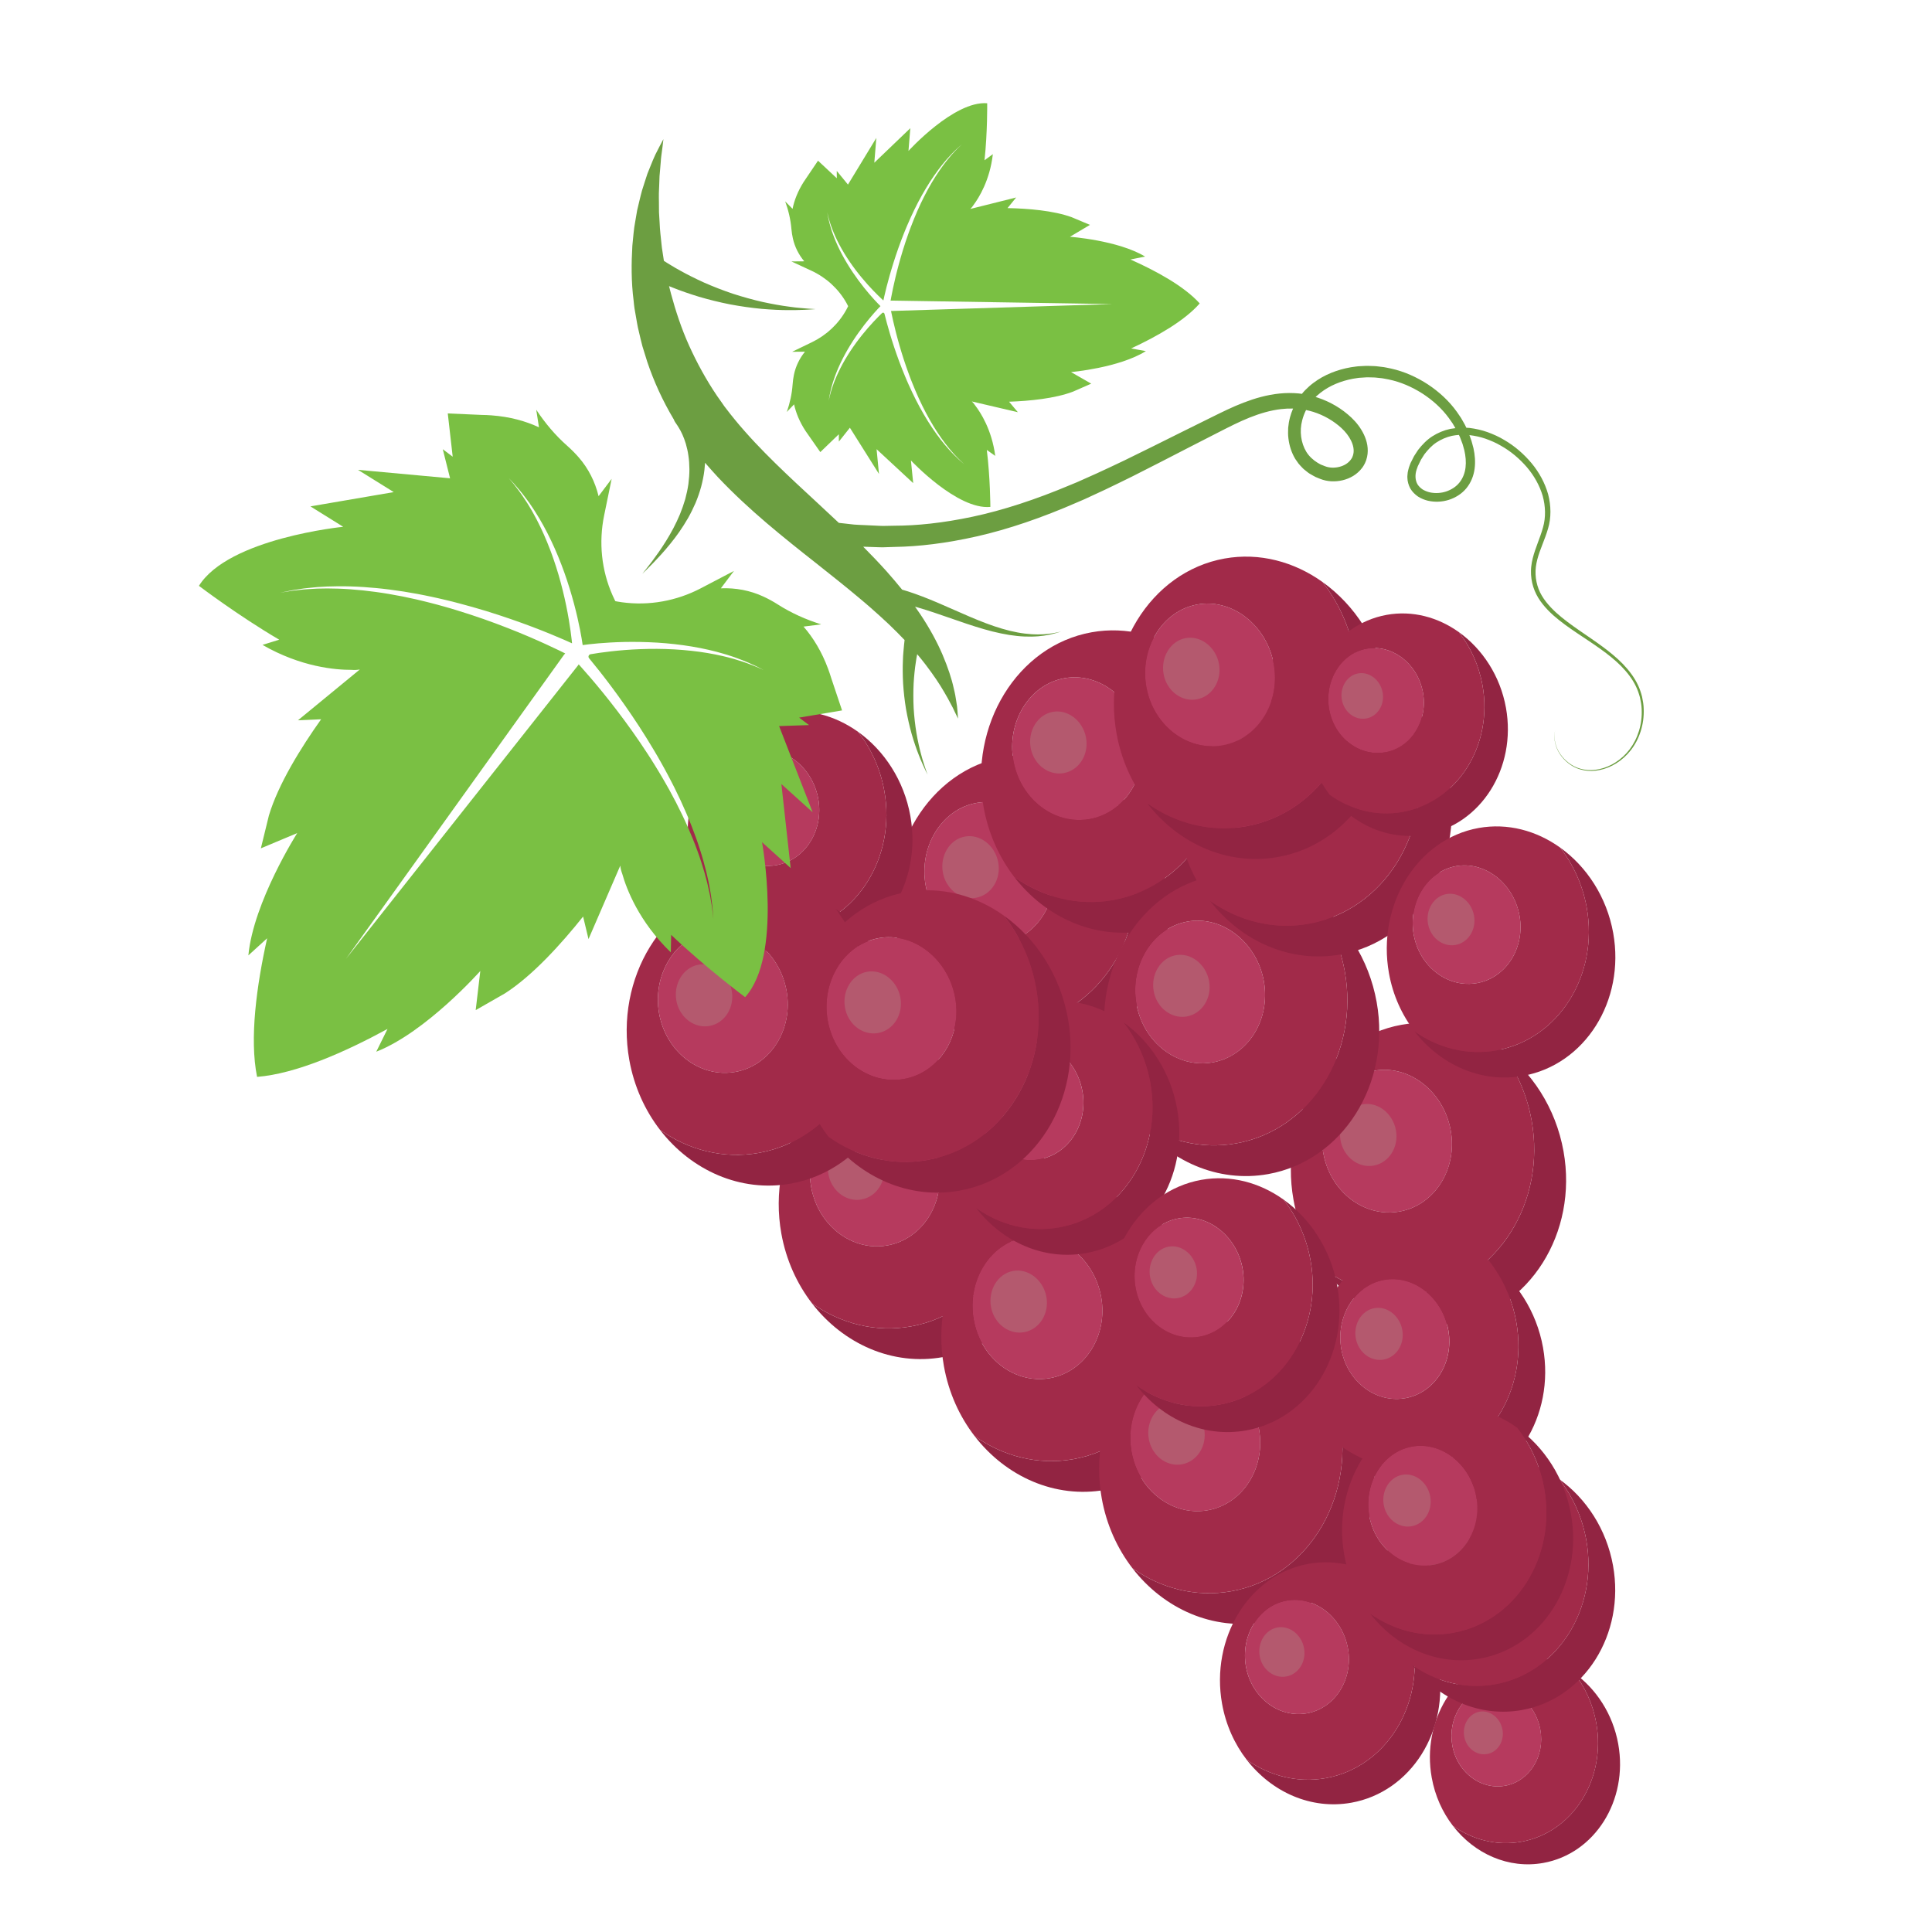 <?xml version="1.0" encoding="utf-8"?>
<!-- Generator: Adobe Illustrator 26.0.3, SVG Export Plug-In . SVG Version: 6.00 Build 0)  -->
<svg version="1.1" id="Layer_1" xmlns="http://www.w3.org/2000/svg" xmlns:xlink="http://www.w3.org/1999/xlink" x="0px" y="0px"
	 viewBox="0 0 1133.86 1133.86" style="enable-background:new 0 0 1133.86 1133.86;" xml:space="preserve">
<style type="text/css">
	.st0{fill:#922442;}
	.st1{fill:#B63A5E;}
	.st2{fill:#B4596E;}
	.st3{fill:#A12A49;}
	.st4{fill:#7AC043;}
	.st5{fill:#6C9E41;}
</style>
<g id="XMLID_6058_">
	<g id="XMLID_7744_">
		<g id="XMLID_8388_">
			<path id="XMLID_8403_" class="st0" d="M880.04,615.23c9.28,11.89,15.98,26.38,18.85,42.41c8.58,47.91-19.93,93.1-63.7,100.94
				c-20.81,3.73-41.32-1.67-58.04-13.5c18.33,23.75,47.24,36.8,76.75,31.52c43.76-7.84,72.28-53.03,63.7-100.94
				C913.05,650.23,898.88,628.68,880.04,615.23z"/>
			<path id="XMLID_8400_" class="st1" d="M833.68,634.9c-7.86-5.62-17.45-8.25-27.14-6.51c-20.65,3.7-33.96,25.81-29.91,48.42
				c1.32,7.36,4.33,13.95,8.51,19.36c8.65,11.21,22.29,17.37,36.21,14.87c20.65-3.7,34.11-25.02,30.06-47.63
				C849.25,651.42,842.57,641.25,833.68,634.9z"/>
			<path id="XMLID_8397_" class="st2" d="M811.55,650.95c-3.42-2.44-7.59-3.59-11.8-2.83c-8.98,1.61-14.77,11.22-13.01,21.05
				c0.57,3.2,1.88,6.07,3.7,8.42c3.76,4.87,9.69,7.55,15.75,6.47c8.98-1.61,14.83-10.88,13.07-20.71
				C818.32,658.14,815.41,653.72,811.55,650.95z"/>
			<g id="XMLID_8389_">
				<path id="XMLID_3635_" class="st3" d="M880.04,615.23c-16.66-11.9-36.98-17.48-57.52-13.8c-43.76,7.84-71.98,54.7-63.4,102.61
					c2.79,15.6,9.18,29.56,18.03,41.03c16.71,11.83,37.22,17.23,58.04,13.5c43.76-7.84,72.28-53.03,63.7-100.94
					C896.02,641.6,889.32,627.12,880.04,615.23z M821.35,711.04c-13.93,2.49-27.56-3.66-36.21-14.87c-4.18-5.41-7.19-12-8.51-19.36
					c-4.05-22.61,9.27-44.72,29.91-48.42c9.69-1.74,19.28,0.89,27.14,6.51c8.89,6.35,15.57,16.51,17.72,28.51
					C855.45,686.02,842,707.34,821.35,711.04z"/>
			</g>
		</g>
		<g id="XMLID_8370_">
			<path id="XMLID_8385_" class="st0" d="M579.47,635.1c9.28,11.89,15.98,26.38,18.85,42.41c8.58,47.91-19.93,93.1-63.7,100.94
				c-20.81,3.73-41.32-1.67-58.04-13.5c18.33,23.75,47.24,36.8,76.75,31.52c43.76-7.84,72.28-53.03,63.7-100.94
				C612.47,670.11,598.3,648.56,579.47,635.1z"/>
			<path id="XMLID_8382_" class="st1" d="M533.11,654.78c-7.86-5.62-17.45-8.25-27.14-6.51c-20.65,3.7-33.96,25.81-29.91,48.42
				c1.32,7.36,4.33,13.95,8.51,19.36c8.65,11.21,22.29,17.37,36.21,14.87c20.65-3.7,34.11-25.02,30.06-47.63
				C548.68,671.3,542,661.13,533.11,654.78z"/>
			<path id="XMLID_8379_" class="st2" d="M510.97,670.83c-3.42-2.44-7.59-3.59-11.8-2.83c-8.98,1.61-14.77,11.22-13.01,21.05
				c0.57,3.2,1.88,6.07,3.7,8.42c3.76,4.87,9.69,7.55,15.75,6.47c8.98-1.61,14.83-10.88,13.07-20.71
				C517.75,678.02,514.84,673.59,510.97,670.83z"/>
			<g id="XMLID_8371_">
				<path id="XMLID_3605_" class="st3" d="M579.47,635.1c-16.66-11.9-36.98-17.48-57.52-13.8c-43.76,7.84-71.98,54.7-63.4,102.61
					c2.8,15.6,9.18,29.56,18.03,41.03c16.71,11.83,37.22,17.23,58.04,13.5c43.76-7.84,72.28-53.03,63.7-100.94
					C595.45,661.48,588.75,647,579.47,635.1z M520.78,730.92c-13.93,2.49-27.56-3.66-36.21-14.87c-4.18-5.41-7.19-12-8.51-19.36
					c-4.05-22.61,9.27-44.72,29.91-48.42c9.69-1.74,19.28,0.89,27.14,6.51c8.89,6.35,15.57,16.51,17.72,28.51
					C554.88,705.9,541.42,727.22,520.78,730.92z"/>
			</g>
		</g>
		<g id="XMLID_8352_">
			<path id="XMLID_8367_" class="st0" d="M646.65,458.05c9.28,11.89,15.98,26.38,18.85,42.41c8.58,47.91-19.93,93.1-63.7,100.94
				c-20.81,3.73-41.32-1.67-58.04-13.5c18.33,23.75,47.24,36.8,76.75,31.52c43.76-7.84,72.28-53.03,63.7-100.94
				C679.65,493.05,665.48,471.5,646.65,458.05z"/>
			<path id="XMLID_8364_" class="st1" d="M600.29,477.73c-7.86-5.62-17.45-8.25-27.14-6.51c-20.65,3.7-33.96,25.81-29.91,48.42
				c1.32,7.36,4.33,13.95,8.51,19.36c8.65,11.21,22.29,17.37,36.21,14.87c20.65-3.7,34.11-25.02,30.06-47.63
				C615.86,494.24,609.18,484.07,600.29,477.73z"/>
			<path id="XMLID_8361_" class="st2" d="M578.15,493.78c-3.42-2.44-7.59-3.59-11.8-2.83c-8.98,1.61-14.77,11.22-13.01,21.05
				c0.57,3.2,1.88,6.07,3.7,8.42c3.76,4.87,9.69,7.55,15.75,6.47c8.98-1.61,14.83-10.88,13.07-20.71
				C584.93,500.96,582.02,496.54,578.15,493.78z"/>
			<g id="XMLID_8353_">
				<path id="XMLID_3599_" class="st3" d="M646.65,458.05c-16.66-11.9-36.98-17.48-57.52-13.8c-43.76,7.84-71.98,54.7-63.4,102.61
					c2.8,15.6,9.18,29.56,18.03,41.03c16.71,11.83,37.22,17.23,58.04,13.5c43.76-7.84,72.28-53.03,63.7-100.94
					C662.63,484.42,655.93,469.94,646.65,458.05z M587.96,553.86c-13.93,2.49-27.56-3.66-36.21-14.87c-4.18-5.41-7.19-12-8.51-19.36
					c-4.05-22.61,9.27-44.72,29.91-48.42c9.69-1.74,19.28,0.89,27.14,6.51c8.89,6.35,15.57,16.51,17.72,28.51
					C622.06,528.84,608.6,550.16,587.96,553.86z"/>
			</g>
		</g>
		<g id="XMLID_8311_">
			<path id="XMLID_8349_" class="st0" d="M698.18,384.87c9.28,11.89,15.98,26.38,18.85,42.41c8.58,47.91-19.93,93.1-63.7,100.94
				c-20.81,3.73-41.32-1.67-58.04-13.5c18.33,23.75,47.24,36.8,76.75,31.52c43.76-7.84,72.28-53.03,63.7-100.94
				C731.18,419.87,717.01,398.32,698.18,384.87z"/>
			<path id="XMLID_8346_" class="st1" d="M651.82,404.55c-7.86-5.62-17.45-8.25-27.14-6.51c-20.65,3.7-33.96,25.81-29.91,48.42
				c1.32,7.36,4.33,13.95,8.51,19.36c8.65,11.21,22.29,17.37,36.21,14.87c20.65-3.7,34.11-25.02,30.05-47.63
				C667.39,421.06,660.7,410.9,651.82,404.55z"/>
			<path id="XMLID_8343_" class="st2" d="M629.68,420.6c-3.42-2.44-7.59-3.59-11.8-2.83c-8.98,1.61-14.77,11.22-13.01,21.05
				c0.57,3.2,1.88,6.07,3.7,8.42c3.76,4.87,9.69,7.55,15.75,6.47c8.98-1.61,14.83-10.88,13.07-20.71
				C636.45,427.78,633.55,423.36,629.68,420.6z"/>
			<g id="XMLID_8312_">
				<path id="XMLID_3590_" class="st3" d="M698.18,384.87c-16.66-11.9-36.98-17.48-57.52-13.8c-43.76,7.84-71.98,54.7-63.4,102.61
					c2.8,15.6,9.18,29.56,18.03,41.03c16.71,11.83,37.22,17.23,58.04,13.5c43.76-7.84,72.28-53.03,63.7-100.94
					C714.15,411.24,707.45,396.76,698.18,384.87z M639.48,480.68c-13.93,2.49-27.56-3.66-36.21-14.87c-4.18-5.41-7.19-12-8.51-19.36
					c-4.05-22.61,9.27-44.72,29.91-48.42c9.69-1.74,19.28,0.89,27.14,6.51c8.89,6.35,15.57,16.51,17.72,28.51
					C673.59,455.66,660.13,476.98,639.48,480.68z"/>
			</g>
		</g>
		<g id="XMLID_8243_">
			<path id="XMLID_8308_" class="st0" d="M770.38,527.69c9.28,11.89,15.98,26.38,18.85,42.41c8.58,47.91-19.93,93.1-63.7,100.94
				c-20.81,3.73-41.32-1.67-58.04-13.5c18.33,23.75,47.24,36.8,76.75,31.52c43.76-7.84,72.28-53.03,63.7-100.94
				C803.39,562.69,789.22,541.14,770.38,527.69z"/>
			<path id="XMLID_8305_" class="st1" d="M724.02,547.37c-7.86-5.62-17.45-8.25-27.14-6.51c-20.65,3.7-33.96,25.81-29.91,48.42
				c1.32,7.36,4.33,13.95,8.51,19.36c8.65,11.21,22.29,17.37,36.21,14.87c20.65-3.7,34.11-25.02,30.05-47.63
				C739.59,563.88,732.91,553.71,724.02,547.37z"/>
			<path id="XMLID_8294_" class="st2" d="M701.89,563.42c-3.42-2.44-7.59-3.59-11.8-2.83c-8.98,1.61-14.77,11.22-13.01,21.05
				c0.57,3.2,1.88,6.07,3.7,8.42c3.76,4.87,9.69,7.55,15.75,6.47c8.98-1.61,14.83-10.88,13.07-20.71
				C708.66,570.6,705.75,566.18,701.89,563.42z"/>
			<g id="XMLID_8244_">
				<path id="XMLID_3548_" class="st3" d="M770.38,527.69c-16.66-11.9-36.98-17.48-57.52-13.8c-43.76,7.84-71.98,54.7-63.4,102.61
					c2.8,15.6,9.18,29.56,18.03,41.03c16.71,11.83,37.22,17.23,58.04,13.5c43.76-7.84,72.28-53.03,63.7-100.94
					C786.36,554.06,779.66,539.58,770.38,527.69z M711.69,623.5c-13.93,2.49-27.56-3.66-36.21-14.87c-4.18-5.41-7.19-12-8.51-19.36
					c-4.05-22.61,9.27-44.72,29.91-48.42c9.69-1.74,19.28,0.89,27.14,6.51c8.89,6.35,15.57,16.51,17.72,28.51
					C745.79,598.48,732.34,619.8,711.69,623.5z"/>
			</g>
		</g>
		<g id="XMLID_8225_">
			<path id="XMLID_8240_" class="st0" d="M812.98,398.79c9.28,11.89,15.98,26.38,18.85,42.41c8.58,47.91-19.93,93.1-63.7,100.94
				c-20.81,3.73-41.32-1.67-58.04-13.5c18.33,23.75,47.24,36.8,76.75,31.52c43.76-7.84,72.28-53.03,63.7-100.94
				C845.99,433.79,831.82,412.24,812.98,398.79z"/>
			<path id="XMLID_8237_" class="st1" d="M766.62,418.47c-7.86-5.62-17.45-8.25-27.14-6.51c-20.65,3.7-33.96,25.81-29.91,48.42
				c1.32,7.36,4.33,13.95,8.51,19.36c8.65,11.21,22.29,17.37,36.21,14.87c20.65-3.7,34.11-25.02,30.06-47.63
				C782.2,434.98,775.51,424.81,766.62,418.47z"/>
			<path id="XMLID_8234_" class="st2" d="M744.49,434.52c-3.42-2.44-7.59-3.59-11.8-2.83c-8.98,1.61-14.77,11.22-13.01,21.05
				c0.57,3.2,1.88,6.07,3.7,8.42c3.76,4.87,9.69,7.55,15.75,6.47c8.98-1.61,14.83-10.88,13.07-20.71
				C751.26,441.7,748.35,437.28,744.49,434.52z"/>
			<g id="XMLID_8226_">
				<path id="XMLID_3482_" class="st3" d="M812.98,398.79c-16.66-11.9-36.98-17.48-57.52-13.8c-43.76,7.84-71.98,54.7-63.4,102.61
					c2.8,15.6,9.18,29.56,18.03,41.03c16.71,11.83,37.22,17.23,58.04,13.5c43.76-7.84,72.28-53.03,63.7-100.94
					C828.96,425.16,822.26,410.68,812.98,398.79z M754.29,494.6c-13.93,2.49-27.56-3.66-36.21-14.87c-4.18-5.41-7.19-12-8.51-19.36
					c-4.05-22.61,9.27-44.72,29.91-48.42c9.69-1.74,19.28,0.89,27.14,6.51c8.89,6.35,15.57,16.51,17.72,28.51
					C788.39,469.58,774.94,490.9,754.29,494.6z"/>
			</g>
		</g>
		<g id="XMLID_8205_">
			<path id="XMLID_8222_" class="st0" d="M776.19,341.59c9.28,11.89,15.98,26.38,18.85,42.41c8.58,47.91-19.93,93.1-63.7,100.94
				c-20.81,3.73-41.32-1.67-58.04-13.5c18.33,23.75,47.24,36.8,76.75,31.52c43.76-7.84,72.28-53.03,63.7-100.94
				C809.19,376.59,795.02,355.05,776.19,341.59z"/>
			<path id="XMLID_8219_" class="st1" d="M729.83,361.27c-7.86-5.62-17.45-8.25-27.14-6.51c-20.65,3.7-33.96,25.81-29.91,48.42
				c1.32,7.36,4.33,13.95,8.51,19.36c8.65,11.21,22.29,17.37,36.21,14.87c20.65-3.7,34.1-25.02,30.05-47.63
				C745.4,377.78,738.72,367.62,729.83,361.27z"/>
			<path id="XMLID_8214_" class="st2" d="M707.7,377.32c-3.42-2.44-7.59-3.59-11.8-2.83c-8.98,1.61-14.77,11.22-13.01,21.05
				c0.57,3.2,1.88,6.07,3.7,8.42c3.76,4.87,9.69,7.55,15.75,6.47c8.98-1.61,14.83-10.88,13.07-20.71
				C714.47,384.5,711.56,380.08,707.7,377.32z"/>
			<g id="XMLID_8206_">
				<path id="XMLID_3473_" class="st3" d="M776.19,341.59c-16.66-11.9-36.98-17.48-57.52-13.8c-43.76,7.84-71.98,54.7-63.4,102.61
					c2.8,15.6,9.18,29.56,18.03,41.03c16.71,11.83,37.22,17.23,58.04,13.5c43.76-7.84,72.28-53.03,63.7-100.94
					C792.17,367.97,785.47,353.48,776.19,341.59z M717.5,437.41c-13.93,2.49-27.56-3.66-36.21-14.87c-4.18-5.41-7.19-12-8.51-19.36
					c-4.05-22.61,9.27-44.72,29.91-48.42c9.69-1.74,19.28,0.89,27.14,6.51c8.89,6.35,15.57,16.51,17.72,28.51
					C751.6,412.38,738.14,433.71,717.5,437.41z"/>
			</g>
		</g>
		<g id="XMLID_8163_">
			<path id="XMLID_8202_" class="st0" d="M856.19,370.99c6.83,8.75,11.76,19.41,13.87,31.21c6.32,35.26-14.67,68.52-46.88,74.29
				c-15.32,2.74-30.41-1.23-42.71-9.94c13.49,17.48,34.76,27.08,56.48,23.19c32.21-5.77,53.19-39.03,46.88-74.29
				C880.48,396.75,870.05,380.9,856.19,370.99z"/>
			<path id="XMLID_8189_" class="st1" d="M822.07,385.48c-5.79-4.13-12.84-6.07-19.97-4.79c-15.2,2.72-25,19-22.01,35.63
				c0.97,5.42,3.19,10.27,6.26,14.25c6.37,8.25,16.4,12.78,26.65,10.94c15.2-2.72,25.1-18.42,22.12-35.05
				C833.53,397.63,828.61,390.15,822.07,385.48z"/>
			<path id="XMLID_8173_" class="st2" d="M805.78,397.29c-2.52-1.8-5.58-2.64-8.69-2.08c-6.61,1.18-10.87,8.26-9.57,15.49
				c0.42,2.36,1.39,4.46,2.72,6.2c2.77,3.59,7.13,5.56,11.59,4.76c6.61-1.18,10.91-8.01,9.62-15.24
				C810.77,402.57,808.63,399.32,805.78,397.29z"/>
			<g id="XMLID_8164_">
				<path id="XMLID_3456_" class="st3" d="M856.19,370.99c-12.26-8.76-27.21-12.86-42.33-10.15c-32.21,5.77-52.97,40.26-46.66,75.52
					c2.06,11.48,6.76,21.76,13.27,30.2c12.3,8.71,27.4,12.68,42.71,9.94c32.21-5.77,53.19-39.03,46.88-74.29
					C867.95,390.41,863.02,379.75,856.19,370.99z M812.99,441.51c-10.25,1.84-20.29-2.7-26.65-10.94
					c-3.07-3.98-5.29-8.83-6.26-14.25c-2.98-16.64,6.82-32.91,22.02-35.63c7.13-1.28,14.19,0.66,19.97,4.79
					c6.54,4.67,11.46,12.15,13.04,20.98C838.09,423.09,828.19,438.79,812.99,441.51z"/>
			</g>
		</g>
		<g id="XMLID_8145_">
			<path id="XMLID_8160_" class="st0" d="M915.57,497.39c7.71,9.88,13.27,21.91,15.65,35.22c7.13,39.79-16.56,77.32-52.9,83.83
				c-17.29,3.1-34.32-1.39-48.2-11.21c15.22,19.73,39.23,30.57,63.74,26.17c36.34-6.51,60.03-44.05,52.9-83.83
				C942.98,526.46,931.21,508.57,915.57,497.39z"/>
			<path id="XMLID_8157_" class="st1" d="M877.06,513.74c-6.53-4.67-14.49-6.85-22.54-5.41c-17.15,3.07-28.21,21.44-24.84,40.21
				c1.1,6.11,3.6,11.59,7.07,16.08c7.18,9.31,18.51,14.42,30.07,12.35c17.15-3.07,28.32-20.78,24.96-39.56
				C890,527.45,884.44,519.01,877.06,513.74z"/>
			<path id="XMLID_8154_" class="st2" d="M858.68,527.07c-2.84-2.03-6.3-2.98-9.8-2.35c-7.46,1.34-12.27,9.32-10.8,17.49
				c0.48,2.66,1.56,5.04,3.07,6.99c3.12,4.05,8.05,6.27,13.08,5.37c7.46-1.34,12.32-9.04,10.85-17.2
				C864.31,533.03,861.89,529.36,858.68,527.07z"/>
			<g id="XMLID_8146_">
				<path id="XMLID_2933_" class="st3" d="M915.57,497.39c-13.84-9.89-30.71-14.52-47.77-11.46c-36.35,6.51-59.78,45.43-52.65,85.22
					c2.32,12.96,7.63,24.55,14.98,34.08c13.88,9.83,30.92,14.31,48.2,11.21c36.35-6.51,60.03-44.05,52.9-83.83
					C928.84,519.3,923.27,507.27,915.57,497.39z M866.82,576.97c-11.56,2.07-22.89-3.04-30.07-12.35
					c-3.47-4.49-5.97-9.97-7.07-16.08c-3.36-18.77,7.69-37.14,24.84-40.21c8.05-1.44,16.01,0.74,22.54,5.41
					c7.38,5.27,12.93,13.72,14.72,23.68C895.14,556.19,883.97,573.9,866.82,576.97z"/>
			</g>
		</g>
		<g id="XMLID_8127_">
			<path id="XMLID_8142_" class="st0" d="M674.89,712.99c9.28,11.89,15.98,26.38,18.85,42.41c8.58,47.91-19.93,93.1-63.7,100.94
				c-20.81,3.73-41.32-1.67-58.04-13.5c18.33,23.75,47.24,36.8,76.75,31.52c43.76-7.84,72.28-53.03,63.7-100.94
				C707.9,747.99,693.73,726.45,674.89,712.99z"/>
			<path id="XMLID_8139_" class="st1" d="M628.53,732.67c-7.86-5.62-17.45-8.25-27.14-6.51c-20.65,3.7-33.96,25.81-29.91,48.42
				c1.32,7.36,4.33,13.95,8.51,19.36c8.65,11.21,22.29,17.37,36.21,14.87c20.65-3.7,34.11-25.02,30.06-47.63
				C644.11,749.19,637.42,739.02,628.53,732.67z"/>
			<path id="XMLID_8136_" class="st2" d="M606.4,748.72c-3.42-2.44-7.59-3.59-11.8-2.83c-8.98,1.61-14.77,11.22-13.01,21.05
				c0.57,3.2,1.88,6.07,3.7,8.42c3.76,4.87,9.69,7.55,15.75,6.47c8.98-1.61,14.83-10.88,13.07-20.71
				C613.17,755.9,610.26,751.48,606.4,748.72z"/>
			<g id="XMLID_8128_">
				<path id="XMLID_2884_" class="st3" d="M674.89,712.99c-16.66-11.9-36.98-17.48-57.52-13.8c-43.76,7.84-71.98,54.7-63.4,102.61
					c2.8,15.6,9.18,29.56,18.03,41.03c16.71,11.83,37.22,17.23,58.04,13.5c43.76-7.84,72.28-53.03,63.7-100.94
					C690.87,739.37,684.17,724.88,674.89,712.99z M616.2,808.81c-13.93,2.49-27.56-3.66-36.21-14.87c-4.18-5.41-7.19-12-8.51-19.36
					c-4.05-22.61,9.27-44.72,29.91-48.42c9.69-1.74,19.28,0.89,27.14,6.51c8.89,6.35,15.57,16.51,17.72,28.51
					C650.3,783.79,636.85,805.11,616.2,808.81z"/>
			</g>
		</g>
		<g id="XMLID_8106_">
			<path id="XMLID_8124_" class="st0" d="M767.51,790.53c9.28,11.89,15.98,26.38,18.85,42.41c8.58,47.91-19.93,93.1-63.7,100.94
				c-20.81,3.73-41.32-1.67-58.04-13.5c18.33,23.75,47.24,36.8,76.75,31.52c43.76-7.84,72.28-53.03,63.7-100.94
				C800.52,825.53,786.35,803.98,767.51,790.53z"/>
			<path id="XMLID_8118_" class="st1" d="M721.15,810.21c-7.86-5.62-17.45-8.25-27.14-6.51c-20.65,3.7-33.96,25.81-29.91,48.42
				c1.32,7.36,4.33,13.95,8.51,19.36c8.65,11.21,22.29,17.37,36.21,14.87c20.65-3.7,34.11-25.02,30.06-47.63
				C736.72,826.72,730.04,816.56,721.15,810.21z"/>
			<path id="XMLID_8115_" class="st2" d="M699.02,826.26c-3.42-2.44-7.59-3.59-11.8-2.83c-8.98,1.61-14.77,11.22-13.01,21.05
				c0.57,3.2,1.88,6.07,3.7,8.42c3.76,4.87,9.69,7.55,15.75,6.47c8.98-1.61,14.83-10.88,13.07-20.71
				C705.79,833.44,702.88,829.02,699.02,826.26z"/>
			<g id="XMLID_8107_">
				<path id="XMLID_2862_" class="st3" d="M767.51,790.53c-16.66-11.9-36.98-17.48-57.52-13.8c-43.76,7.84-71.98,54.7-63.4,102.61
					c2.8,15.6,9.18,29.56,18.03,41.03c16.71,11.83,37.22,17.23,58.04,13.5c43.76-7.84,72.28-53.03,63.7-100.94
					C783.49,816.91,776.79,802.42,767.51,790.53z M708.82,886.34c-13.93,2.49-27.56-3.66-36.21-14.87c-4.18-5.41-7.19-12-8.51-19.36
					c-4.05-22.61,9.26-44.72,29.91-48.42c9.69-1.74,19.28,0.89,27.14,6.51c8.89,6.35,15.57,16.51,17.72,28.51
					C742.92,861.32,729.47,882.65,708.82,886.34z"/>
			</g>
		</g>
		<g id="XMLID_8088_">
			<path id="XMLID_8103_" class="st0" d="M813.99,928.82c7.43,9.52,12.79,21.11,15.09,33.94c6.87,38.35-15.96,74.52-50.98,80.8
				c-16.66,2.98-33.08-1.34-46.45-10.81c14.67,19.01,37.81,29.46,61.43,25.23c35.03-6.28,57.85-42.45,50.98-80.79
				C840.41,956.83,829.07,939.59,813.99,928.82z"/>
			<path id="XMLID_8100_" class="st1" d="M776.89,944.57c-6.29-4.5-13.97-6.6-21.72-5.21c-16.53,2.96-27.18,20.66-23.94,38.75
				c1.06,5.89,3.47,11.17,6.81,15.5c6.92,8.97,17.84,13.9,28.98,11.9c16.53-2.96,27.3-20.03,24.06-38.12
				C789.35,957.79,784,949.65,776.89,944.57z"/>
			<path id="XMLID_8097_" class="st2" d="M759.17,957.41c-2.74-1.96-6.07-2.87-9.45-2.27c-7.19,1.29-11.82,8.98-10.41,16.85
				c0.46,2.56,1.51,4.86,2.96,6.74c3.01,3.9,7.76,6.04,12.6,5.18c7.19-1.29,11.87-8.71,10.46-16.58
				C764.59,963.16,762.26,959.62,759.17,957.41z"/>
			<g id="XMLID_8089_">
				<path id="XMLID_2714_" class="st3" d="M813.99,928.82c-13.34-9.53-29.6-13.99-46.04-11.04c-35.03,6.28-57.61,43.78-50.74,82.13
					c2.24,12.49,7.35,23.66,14.43,32.84c13.38,9.47,29.79,13.79,46.45,10.81c35.03-6.28,57.85-42.45,50.98-80.8
					C826.78,949.93,821.42,938.33,813.99,928.82z M767.01,1005.51c-11.15,2-22.06-2.93-28.98-11.9c-3.34-4.33-5.76-9.6-6.81-15.5
					c-3.24-18.09,7.42-35.79,23.94-38.75c7.76-1.39,15.43,0.71,21.72,5.21c7.11,5.08,12.46,13.22,14.18,22.82
					C794.31,985.48,783.54,1002.55,767.01,1005.51z"/>
			</g>
		</g>
		<g id="XMLID_8070_">
			<path id="XMLID_8085_" class="st0" d="M923.79,981.85c6.41,8.22,11.04,18.22,13.02,29.3c5.93,33.1-13.77,64.32-44.01,69.74
				c-14.38,2.58-28.55-1.15-40.1-9.33c12.66,16.41,32.64,25.43,53.02,21.77c30.24-5.42,49.94-36.64,44.01-69.74
				C946.59,1006.03,936.8,991.14,923.79,981.85z"/>
			<path id="XMLID_8082_" class="st1" d="M891.76,995.44c-5.43-3.88-12.06-5.7-18.75-4.5c-14.27,2.56-23.47,17.83-20.67,33.45
				c0.91,5.09,2.99,9.64,5.88,13.38c5.98,7.74,15.4,12,25.02,10.27c14.27-2.56,23.56-17.29,20.77-32.91
				C902.51,1006.85,897.9,999.83,891.76,995.44z"/>
			<path id="XMLID_8079_" class="st2" d="M876.46,1006.53c-2.36-1.69-5.24-2.48-8.15-1.96c-6.2,1.11-10.2,7.76-8.99,14.55
				c0.4,2.21,1.3,4.19,2.56,5.82c2.6,3.37,6.7,5.22,10.88,4.47c6.2-1.11,10.25-7.52,9.03-14.31
				C881.14,1011.49,879.13,1008.44,876.46,1006.53z"/>
			<g id="XMLID_8071_">
				<path id="XMLID_2393_" class="st3" d="M923.79,981.85c-11.51-8.23-25.55-12.08-39.74-9.53c-30.24,5.42-49.73,37.79-43.8,70.89
					c1.93,10.78,6.34,20.43,12.46,28.35c11.55,8.18,25.72,11.91,40.1,9.33c30.24-5.42,49.94-36.64,44.01-69.74
					C934.83,1000.07,930.2,990.06,923.79,981.85z M883.23,1048.05c-9.62,1.72-19.04-2.53-25.02-10.27
					c-2.89-3.74-4.97-8.29-5.88-13.38c-2.8-15.62,6.4-30.89,20.67-33.45c6.7-1.2,13.32,0.62,18.75,4.5
					c6.14,4.39,10.76,11.41,12.24,19.7C906.8,1030.76,897.5,1045.49,883.23,1048.05z"/>
			</g>
		</g>
		<g id="XMLID_8044_">
			<path id="XMLID_8067_" class="st0" d="M915.12,868.12c7.79,9.98,13.41,22.15,15.83,35.6c7.21,40.22-16.74,78.17-53.48,84.75
				c-17.48,3.13-34.7-1.4-48.73-11.34c15.39,19.94,39.66,30.9,64.44,26.46c36.74-6.58,60.69-44.53,53.48-84.75
				C942.83,897.5,930.93,879.41,915.12,868.12z"/>
			<path id="XMLID_8064_" class="st1" d="M876.19,884.64c-6.6-4.72-14.65-6.92-22.79-5.47c-17.34,3.11-28.52,21.67-25.12,40.65
				c1.11,6.18,3.64,11.71,7.14,16.26c7.26,9.41,18.71,14.58,30.4,12.48c17.34-3.11,28.63-21.01,25.23-39.99
				C889.27,898.5,883.65,889.97,876.19,884.64z"/>
			<path id="XMLID_8061_" class="st2" d="M857.61,898.11c-2.87-2.05-6.37-3.01-9.91-2.38c-7.54,1.35-12.4,9.42-10.92,17.68
				c0.48,2.69,1.58,5.09,3.11,7.07c3.16,4.09,8.14,6.34,13.22,5.43c7.54-1.35,12.45-9.14,10.97-17.39
				C863.3,904.14,860.85,900.43,857.61,898.11z"/>
			<g id="XMLID_8045_">
				<path id="XMLID_2390_" class="st3" d="M915.12,868.12c-13.99-10-31.05-14.67-48.29-11.58c-36.74,6.58-60.43,45.93-53.23,86.15
					c2.35,13.1,7.71,24.82,15.14,34.45c14.03,9.94,31.25,14.47,48.73,11.34c36.74-6.58,60.69-44.53,53.48-84.75
					C928.53,890.26,922.91,878.1,915.12,868.12z M865.84,948.56c-11.69,2.09-23.14-3.08-30.4-12.48
					c-3.51-4.54-6.04-10.08-7.14-16.26c-3.4-18.98,7.78-37.54,25.12-40.65c8.14-1.46,16.19,0.75,22.79,5.47
					c7.46,5.33,13.07,13.87,14.88,23.94C894.47,927.55,883.17,945.46,865.84,948.56z"/>
			</g>
		</g>
		<g id="XMLID_8022_">
			<path id="XMLID_8038_" class="st0" d="M874.03,740.12c7.79,9.98,13.41,22.15,15.83,35.6c7.21,40.22-16.74,78.17-53.48,84.75
				c-17.48,3.13-34.7-1.4-48.73-11.34c15.39,19.94,39.66,30.9,64.44,26.46c36.74-6.58,60.69-44.53,53.48-84.75
				C901.74,769.5,889.84,751.41,874.03,740.12z"/>
			<path id="XMLID_8035_" class="st1" d="M835.1,756.64c-6.6-4.72-14.65-6.92-22.79-5.47c-17.34,3.11-28.52,21.67-25.12,40.65
				c1.11,6.18,3.64,11.71,7.14,16.26c7.26,9.41,18.71,14.58,30.4,12.48c17.34-3.11,28.63-21.01,25.23-39.99
				C848.18,770.5,842.56,761.97,835.1,756.64z"/>
			<path id="XMLID_8032_" class="st2" d="M816.52,770.11c-2.87-2.05-6.37-3.01-9.91-2.38c-7.54,1.35-12.4,9.42-10.92,17.68
				c0.48,2.69,1.58,5.09,3.11,7.07c3.16,4.09,8.14,6.34,13.22,5.43c7.54-1.35,12.45-9.14,10.97-17.39
				C822.2,776.14,819.76,772.43,816.52,770.11z"/>
			<g id="XMLID_8023_">
				<path id="XMLID_2380_" class="st3" d="M874.03,740.12c-13.99-10-31.05-14.67-48.29-11.58c-36.74,6.58-60.43,45.93-53.23,86.15
					c2.35,13.1,7.71,24.82,15.14,34.45c14.03,9.94,31.25,14.47,48.73,11.34c36.74-6.58,60.69-44.53,53.48-84.75
					C887.44,762.26,881.82,750.1,874.03,740.12z M824.75,820.56c-11.69,2.09-23.14-3.08-30.4-12.48
					c-3.51-4.54-6.04-10.08-7.14-16.26c-3.4-18.98,7.78-37.54,25.12-40.65c8.14-1.46,16.19,0.75,22.79,5.47
					c7.46,5.33,13.07,13.87,14.88,23.94C853.38,799.55,842.08,817.46,824.75,820.56z"/>
			</g>
		</g>
		<g id="XMLID_7860_">
			<path id="XMLID_8019_" class="st0" d="M890.44,837.93c7.79,9.98,13.41,22.15,15.83,35.6c7.21,40.22-16.74,78.17-53.48,84.75
				c-17.48,3.13-34.7-1.4-48.73-11.34c15.39,19.94,39.66,30.9,64.44,26.46c36.74-6.58,60.69-44.53,53.48-84.75
				C918.15,867.31,906.25,849.22,890.44,837.93z"/>
			<path id="XMLID_8016_" class="st1" d="M851.51,854.45c-6.6-4.72-14.65-6.92-22.79-5.47c-17.34,3.11-28.52,21.67-25.12,40.65
				c1.11,6.18,3.64,11.71,7.14,16.26c7.26,9.41,18.71,14.58,30.4,12.48c17.34-3.11,28.63-21.01,25.23-39.99
				C864.59,868.31,858.98,859.78,851.51,854.45z"/>
			<path id="XMLID_7869_" class="st2" d="M832.93,867.92c-2.87-2.05-6.37-3.01-9.91-2.38c-7.54,1.35-12.4,9.42-10.92,17.68
				c0.48,2.69,1.58,5.09,3.11,7.07c3.16,4.09,8.14,6.34,13.22,5.43c7.54-1.35,12.45-9.14,10.97-17.39
				C838.62,873.95,836.17,870.24,832.93,867.92z"/>
			<g id="XMLID_7861_">
				<path id="XMLID_1958_" class="st3" d="M890.44,837.93c-13.99-10-31.05-14.67-48.29-11.58c-36.74,6.58-60.43,45.93-53.23,86.15
					c2.35,13.1,7.71,24.82,15.14,34.45c14.03,9.94,31.25,14.47,48.73,11.34c36.74-6.58,60.69-44.53,53.48-84.75
					C903.85,860.07,898.23,847.91,890.44,837.93z M841.16,918.37c-11.69,2.09-23.14-3.08-30.4-12.48
					c-3.51-4.54-6.04-10.08-7.14-16.26c-3.4-18.98,7.78-37.54,25.12-40.65c8.14-1.46,16.19,0.75,22.79,5.47
					c7.46,5.33,13.07,13.87,14.88,23.94C869.79,897.36,858.49,915.27,841.16,918.37z"/>
			</g>
		</g>
		<g id="XMLID_7842_">
			<path id="XMLID_7857_" class="st0" d="M659.29,599.96c7.79,9.98,13.41,22.15,15.83,35.6c7.21,40.22-16.74,78.17-53.48,84.75
				c-17.48,3.13-34.7-1.4-48.73-11.34c15.39,19.94,39.66,30.9,64.44,26.46c36.74-6.58,60.69-44.53,53.48-84.75
				C687,629.35,675.1,611.26,659.29,599.96z"/>
			<path id="XMLID_7854_" class="st1" d="M620.37,616.48c-6.6-4.72-14.65-6.92-22.79-5.47c-17.34,3.11-28.52,21.67-25.12,40.65
				c1.11,6.18,3.64,11.71,7.14,16.26c7.26,9.41,18.71,14.58,30.4,12.48c17.34-3.11,28.63-21.01,25.23-39.99
				C633.44,630.35,627.83,621.81,620.37,616.48z"/>
			<path id="XMLID_7851_" class="st2" d="M601.78,629.96c-2.87-2.05-6.37-3.01-9.91-2.38c-7.54,1.35-12.4,9.42-10.92,17.68
				c0.48,2.69,1.58,5.09,3.11,7.07c3.16,4.09,8.14,6.34,13.22,5.43c7.54-1.35,12.45-9.14,10.97-17.39
				C607.47,635.99,605.03,632.28,601.78,629.96z"/>
			<g id="XMLID_7843_">
				<path id="XMLID_1935_" class="st3" d="M659.29,599.96c-13.99-10-31.05-14.67-48.29-11.58c-36.74,6.58-60.43,45.93-53.23,86.15
					c2.35,13.1,7.71,24.82,15.14,34.45c14.03,9.94,31.25,14.47,48.73,11.34c36.74-6.58,60.69-44.53,53.48-84.75
					C672.7,622.11,667.08,609.94,659.29,599.96z M610.01,680.41c-11.69,2.09-23.14-3.08-30.4-12.48
					c-3.51-4.54-6.04-10.08-7.14-16.26c-3.4-18.98,7.78-37.54,25.12-40.65c8.14-1.46,16.19,0.75,22.79,5.47
					c7.46,5.33,13.07,13.87,14.88,23.94C638.64,659.4,627.35,677.3,610.01,680.41z"/>
			</g>
		</g>
		<g id="XMLID_7799_">
			<path id="XMLID_7839_" class="st0" d="M753.29,704.02c7.79,9.98,13.41,22.15,15.83,35.6c7.21,40.22-16.74,78.17-53.48,84.75
				c-17.48,3.13-34.7-1.4-48.73-11.34c15.39,19.94,39.66,30.9,64.44,26.46c36.74-6.58,60.69-44.53,53.48-84.75
				C780.99,733.41,769.1,715.32,753.29,704.02z"/>
			<path id="XMLID_7836_" class="st1" d="M714.36,720.55c-6.6-4.72-14.65-6.92-22.79-5.47c-17.34,3.11-28.52,21.67-25.12,40.65
				c1.11,6.18,3.64,11.71,7.14,16.26c7.26,9.41,18.71,14.58,30.4,12.48c17.34-3.11,28.63-21.01,25.23-39.99
				C727.44,734.41,721.82,725.88,714.36,720.55z"/>
			<path id="XMLID_7808_" class="st2" d="M695.78,734.02c-2.87-2.05-6.37-3.01-9.91-2.38c-7.54,1.35-12.4,9.42-10.92,17.68
				c0.48,2.69,1.58,5.09,3.11,7.07c3.16,4.09,8.14,6.34,13.22,5.43c7.54-1.35,12.45-9.14,10.97-17.39
				C701.46,740.05,699.02,736.34,695.78,734.02z"/>
			<g id="XMLID_7800_">
				<path id="XMLID_1930_" class="st3" d="M753.29,704.02c-13.99-10-31.05-14.67-48.29-11.58c-36.74,6.58-60.43,45.93-53.23,86.15
					c2.35,13.1,7.71,24.82,15.14,34.45c14.03,9.94,31.25,14.47,48.73,11.34c36.74-6.58,60.69-44.53,53.48-84.75
					C766.7,726.17,761.08,714.01,753.29,704.02z M704.01,784.47c-11.69,2.09-23.14-3.08-30.4-12.48
					c-3.51-4.54-6.04-10.08-7.14-16.26c-3.4-18.98,7.78-37.54,25.12-40.65c8.14-1.46,16.19,0.75,22.79,5.47
					c7.46,5.33,13.07,13.87,14.88,23.94C732.64,763.46,721.34,781.36,704.01,784.47z"/>
			</g>
		</g>
		<g id="XMLID_7781_">
			<path id="XMLID_7796_" class="st0" d="M503.61,429.51c7.57,9.71,13.04,21.53,15.39,34.62c7.01,39.11-16.27,76.01-52,82.41
				c-16.99,3.04-33.74-1.36-47.38-11.02c14.96,19.39,38.56,30.04,62.65,25.73c35.73-6.4,59.01-43.3,52-82.41
				C530.55,458.09,518.98,440.5,503.61,429.51z"/>
			<path id="XMLID_7793_" class="st1" d="M465.76,445.58c-6.42-4.59-14.24-6.73-22.16-5.31c-16.86,3.02-27.73,21.07-24.42,39.53
				c1.08,6.01,3.54,11.39,6.95,15.81c7.06,9.15,18.2,14.18,29.56,12.14c16.86-3.02,27.84-20.43,24.54-38.88
				C478.47,459.06,473.01,450.76,465.76,445.58z"/>
			<path id="XMLID_7790_" class="st2" d="M447.69,458.68c-2.79-1.99-6.19-2.93-9.64-2.31c-7.33,1.31-12.06,9.16-10.62,17.19
				c0.47,2.61,1.54,4.95,3.02,6.87c3.07,3.98,7.91,6.16,12.86,5.28c7.33-1.31,12.11-8.88,10.67-16.91
				C453.22,464.55,450.84,460.94,447.69,458.68z"/>
			<g id="XMLID_7782_">
				<path id="XMLID_1910_" class="st3" d="M503.61,429.51c-13.6-9.72-30.19-14.27-46.96-11.26c-35.73,6.4-58.76,44.66-51.76,83.77
					c2.28,12.74,7.5,24.14,14.72,33.5c13.64,9.66,30.39,14.07,47.38,11.02c35.73-6.4,59.01-43.3,52-82.41
					C516.65,451.05,511.18,439.22,503.61,429.51z M455.69,507.74c-11.37,2.04-22.5-2.99-29.56-12.14c-3.41-4.42-5.87-9.8-6.95-15.81
					c-3.31-18.45,7.56-36.51,24.42-39.53c7.91-1.42,15.74,0.73,22.16,5.31c7.26,5.18,12.71,13.48,14.47,23.27
					C483.53,487.31,472.55,504.72,455.69,507.74z"/>
			</g>
		</g>
		<g id="XMLID_7763_">
			<path id="XMLID_7778_" class="st0" d="M490.25,533.27c9.28,11.89,15.98,26.38,18.85,42.41c8.58,47.91-19.93,93.1-63.7,100.94
				c-20.81,3.73-41.32-1.67-58.04-13.5c18.33,23.75,47.24,36.8,76.75,31.52c43.76-7.84,72.28-53.03,63.7-100.94
				C523.25,568.27,509.08,546.72,490.25,533.27z"/>
			<path id="XMLID_7775_" class="st1" d="M443.89,552.95c-7.86-5.62-17.45-8.25-27.14-6.51c-20.65,3.7-33.96,25.81-29.91,48.42
				c1.32,7.36,4.33,13.95,8.51,19.36c8.65,11.21,22.29,17.37,36.21,14.87c20.65-3.7,34.11-25.02,30.06-47.63
				C459.46,569.46,452.77,559.3,443.89,552.95z"/>
			<path id="XMLID_7772_" class="st2" d="M421.75,569c-3.42-2.44-7.59-3.59-11.8-2.83c-8.98,1.61-14.77,11.22-13.01,21.05
				c0.57,3.2,1.88,6.07,3.7,8.42c3.76,4.87,9.69,7.55,15.75,6.47c8.98-1.61,14.83-10.88,13.07-20.71
				C428.52,576.18,425.62,571.76,421.75,569z"/>
			<g id="XMLID_7764_">
				<path id="XMLID_1890_" class="st3" d="M490.25,533.27c-16.66-11.9-36.98-17.48-57.52-13.8c-43.76,7.84-71.98,54.7-63.4,102.61
					c2.8,15.6,9.18,29.56,18.03,41.03c16.71,11.83,37.22,17.23,58.04,13.5c43.76-7.84,72.28-53.03,63.7-100.94
					C506.22,559.65,499.52,545.16,490.25,533.27z M431.55,629.09c-13.93,2.49-27.56-3.66-36.21-14.87c-4.18-5.41-7.19-12-8.51-19.36
					c-4.05-22.61,9.26-44.72,29.91-48.42c9.69-1.74,19.28,0.89,27.14,6.51c8.89,6.35,15.57,16.51,17.72,28.51
					C465.66,604.06,452.2,625.39,431.55,629.09z"/>
			</g>
		</g>
		<g id="XMLID_7745_">
			<path id="XMLID_7760_" class="st0" d="M589.22,537.41c9.28,11.89,15.98,26.38,18.85,42.41c8.58,47.91-19.93,93.1-63.7,100.94
				c-20.81,3.73-41.32-1.67-58.04-13.5c18.33,23.75,47.24,36.8,76.75,31.52c43.76-7.84,72.28-53.03,63.7-100.94
				C622.22,572.41,608.05,550.86,589.22,537.41z"/>
			<path id="XMLID_7757_" class="st1" d="M542.86,557.09c-7.86-5.62-17.45-8.25-27.14-6.51c-20.65,3.7-33.96,25.81-29.91,48.42
				c1.32,7.36,4.33,13.95,8.51,19.36c8.65,11.21,22.29,17.37,36.21,14.87c20.65-3.7,34.11-25.02,30.06-47.63
				C558.43,573.6,551.75,563.44,542.86,557.09z"/>
			<path id="XMLID_7754_" class="st2" d="M520.72,573.14c-3.42-2.44-7.59-3.59-11.8-2.83c-8.98,1.61-14.77,11.22-13.01,21.05
				c0.57,3.2,1.88,6.07,3.7,8.42c3.76,4.87,9.69,7.55,15.75,6.47c8.98-1.61,14.83-10.88,13.07-20.71
				C527.5,580.32,524.59,575.9,520.72,573.14z"/>
			<g id="XMLID_7746_">
				<path id="XMLID_1870_" class="st3" d="M589.22,537.41c-16.66-11.9-36.98-17.48-57.52-13.8c-43.76,7.84-71.98,54.7-63.4,102.61
					c2.8,15.6,9.18,29.56,18.03,41.03c16.71,11.83,37.22,17.23,58.04,13.5c43.76-7.84,72.28-53.03,63.7-100.94
					C605.2,563.79,598.5,549.3,589.22,537.41z M530.52,633.22c-13.93,2.49-27.56-3.66-36.21-14.87c-4.18-5.41-7.19-12-8.51-19.36
					c-4.05-22.61,9.27-44.72,29.91-48.42c9.69-1.74,19.28,0.89,27.14,6.51c8.89,6.35,15.57,16.51,17.72,28.51
					C564.63,608.2,551.17,629.53,530.52,633.22z"/>
			</g>
		</g>
	</g>
	<g id="XMLID_7739_">
		<path id="XMLID_7740_" class="st4" d="M464.03,509.45l-5.45-49.31l18.35,16.56l-19.69-50.57l17.57-0.59l-5.82-4.38l25.2-4.23
			l-6.33-18.89c-0.57-1.86-1.17-3.66-1.81-5.4l0,0c-3.79-10.27-8.82-18.42-14.47-24.9l10.35-1.31c-8.93-2.81-17.53-6.63-25.42-11.67
			c-2.79-1.78-5.59-3.3-8.36-4.59c-7.93-3.7-16.51-5.25-25.08-4.9l7.67-10.19l-19.41,10.16c-14.25,7.46-30.47,10.41-46.41,8.21
			c-2.38-0.33-3.76-0.63-3.76-0.63l-0.07,0.05l0.03-0.08c0,0-0.67-1.24-1.64-3.44c-6.52-14.71-8.16-31.11-4.92-46.87l4.41-21.46
			l-7.67,10.19c-2.02-8.33-5.88-16.15-11.63-22.75c-2.01-2.3-4.24-4.58-6.72-6.77c-7.02-6.19-13.07-13.4-18.24-21.21l1.6,10.31
			c-7.79-3.64-17.02-6.23-27.93-7.03l0,0c-1.85-0.14-3.75-0.22-5.69-0.25l-19.9-0.87l2.89,25.39l-5.82-4.38l4.28,17.05l-54.05-4.96
			l20.99,13.07l-48.9,8.38l19.24,11.98c0,0-67.25,6.66-84.67,34.65c0,0,22.98,17.46,47.12,31.61l-9.82,3.04
			c22.63,13.07,43.06,14.69,52.14,14.66c1.83,0.14,3.5,0.07,4.98-0.23l-36.3,29.83l13.59-0.6c-11.9,16.75-25.13,38.04-30.65,56.46
			l-4.72,19.29l21.34-8.95c0,0-25.73,40.46-28.67,71.77l11.01-10.03c-6.14,27.56-10.47,58.82-5.9,81.34
			c22.9-1.83,51.75-14.63,76.55-28.14l-6.6,13.36c29.28-11.48,61.06-47.38,61.06-47.38l-2.71,22.98l17.24-9.87
			c16.18-10.4,32.99-28.99,45.8-45.05l3.17,13.23l18.65-43.12c0.12,1.51,0.52,3.13,1.16,4.85c2.47,8.74,9.68,27.92,28.49,46.06
			l0.21-10.28c20.27,19.29,43.4,36.56,43.4,36.56c22.08-24.47,9.92-90.95,9.92-90.95L464.03,509.45z M418.06,531.69
			c0.24,2.43,0.34,4.35,0.46,5.65c0.1,1.3,0.15,2,0.15,2s-0.08-0.69-0.23-1.99c-0.16-1.3-0.34-3.2-0.68-5.61
			c-0.2-1.2-0.43-2.53-0.68-3.98c-0.12-0.72-0.25-1.48-0.38-2.26c-0.14-0.78-0.34-1.58-0.52-2.4c-0.37-1.65-0.74-3.42-1.18-5.27
			c-0.49-1.83-1.01-3.76-1.55-5.78c-1.18-4-2.52-8.31-4.18-12.78c-1.62-4.49-3.51-9.15-5.61-13.91c-2.09-4.76-4.44-9.6-6.93-14.46
			c-1.27-2.42-2.57-4.84-3.88-7.27c-1.37-2.4-2.7-4.83-4.12-7.21c-1.42-2.38-2.81-4.78-4.29-7.11c-0.73-1.17-1.46-2.34-2.18-3.51
			c-0.75-1.15-1.49-2.3-2.23-3.45c-2.96-4.59-6.01-9-9-13.25c-3.03-4.22-5.99-8.28-8.89-12.05c-2.87-3.79-5.69-7.31-8.29-10.54
			c-5.24-6.44-9.78-11.66-13-15.25c-0.44-0.49-0.85-0.94-1.23-1.36c-0.12,0.21-0.24,0.42-0.39,0.61L203.1,562.66l127.88-178.35
			c0.04-0.06,0.1-0.13,0.15-0.19c0.18-0.23,0.39-0.43,0.6-0.62c-0.96-0.48-2.11-1.05-3.46-1.71c-4.34-2.1-10.61-5.03-18.25-8.29
			c-3.83-1.61-7.98-3.35-12.42-5.06c-4.43-1.75-9.14-3.47-14.04-5.21c-4.91-1.69-10-3.41-15.22-4.99c-1.31-0.4-2.62-0.79-3.93-1.19
			c-1.32-0.38-2.65-0.75-3.97-1.13c-2.65-0.78-5.34-1.45-8.02-2.16c-2.68-0.71-5.39-1.31-8.07-1.97c-2.7-0.59-5.39-1.18-8.06-1.73
			c-5.36-1.04-10.65-1.97-15.81-2.66c-5.15-0.71-10.16-1.23-14.92-1.56c-4.76-0.35-9.27-0.46-13.44-0.49
			c-2.08,0.04-4.08,0.07-5.98,0.1c-1.9,0.09-3.69,0.22-5.39,0.32c-0.85,0.06-1.67,0.09-2.45,0.17c-0.79,0.09-1.55,0.17-2.27,0.25
			c-1.46,0.16-2.8,0.31-4.01,0.45c-2.41,0.34-4.29,0.69-5.58,0.89c-1.29,0.21-1.98,0.33-1.98,0.33s0.68-0.14,1.96-0.41
			c1.28-0.25,3.15-0.68,5.55-1.12c1.21-0.18,2.54-0.39,4-0.61c0.73-0.11,1.49-0.23,2.27-0.35c0.79-0.11,1.61-0.17,2.45-0.27
			c1.69-0.17,3.49-0.37,5.4-0.54c1.91-0.11,3.91-0.22,6.01-0.34c4.19-0.14,8.74-0.22,13.54-0.06c4.81,0.13,9.87,0.46,15.1,0.96
			c5.23,0.49,10.61,1.21,16.06,2.04c2.72,0.44,5.46,0.93,8.21,1.41c2.73,0.55,5.49,1.05,8.23,1.66c2.73,0.61,5.48,1.18,8.19,1.86
			c1.36,0.33,2.71,0.65,4.06,0.98c1.34,0.35,2.68,0.7,4.02,1.05c5.34,1.38,10.56,2.91,15.59,4.42c5.02,1.56,9.86,3.11,14.41,4.7
			c4.56,1.55,8.84,3.14,12.78,4.61c7.87,2.98,14.35,5.7,18.87,7.67c1.88,0.83,3.4,1.51,4.56,2.04c-0.06-0.56-0.12-1.22-0.2-1.94
			c-0.32-2.91-0.86-7.08-1.71-12.05c-0.84-4.98-1.99-10.76-3.51-16.9c-0.74-3.07-1.61-6.22-2.53-9.41c-0.95-3.18-1.96-6.4-3.08-9.59
			c-0.56-1.59-1.11-3.19-1.73-4.75c-0.58-1.58-1.2-3.14-1.84-4.67c-1.25-3.08-2.59-6.07-3.96-8.93c-1.37-2.86-2.78-5.58-4.21-8.12
			c-0.68-1.29-1.43-2.49-2.13-3.67c-0.35-0.59-0.7-1.17-1.04-1.73c-0.36-0.55-0.71-1.1-1.06-1.63c-1.35-2.16-2.72-4.04-3.91-5.74
			c-1.23-1.66-2.35-3.08-3.25-4.26c-1.92-2.28-3.01-3.58-3.01-3.58s1.17,1.24,3.21,3.41c0.97,1.13,2.18,2.48,3.5,4.08
			c1.29,1.63,2.77,3.45,4.26,5.54c0.38,0.52,0.76,1.05,1.16,1.58c0.37,0.55,0.75,1.11,1.14,1.69c0.77,1.15,1.59,2.32,2.35,3.57
			c1.58,2.48,3.17,5.15,4.72,7.96c1.55,2.81,3.08,5.76,4.52,8.81c0.74,1.52,1.45,3.06,2.13,4.63c0.71,1.55,1.36,3.14,2.02,4.72
			c1.32,3.17,2.53,6.38,3.67,9.55c1.12,3.19,2.18,6.34,3.12,9.42c1.9,6.15,3.41,11.98,4.56,17.01c1.16,5.03,1.95,9.27,2.45,12.25
			c0.25,1.49,0.43,2.67,0.55,3.49c0.01,0.11,0.03,0.19,0.04,0.29c0.09-0.01,0.18-0.03,0.29-0.04c0.81-0.11,2-0.27,3.5-0.44
			c3.01-0.34,7.3-0.75,12.45-1.03c5.15-0.29,11.17-0.45,17.61-0.32c3.22,0.05,6.54,0.2,9.91,0.39c3.37,0.22,6.79,0.5,10.2,0.89
			c1.7,0.2,3.41,0.39,5.1,0.64c1.69,0.22,3.37,0.48,5.04,0.77c3.33,0.54,6.58,1.2,9.71,1.91c3.13,0.71,6.13,1.5,8.95,2.34
			c1.42,0.39,2.77,0.85,4.09,1.28c0.66,0.21,1.3,0.43,1.94,0.63c0.63,0.23,1.24,0.46,1.84,0.68c2.42,0.85,4.58,1.77,6.5,2.56
			c1.9,0.83,3.54,1.62,4.89,2.24c2.65,1.37,4.16,2.15,4.16,2.15s-1.55-0.69-4.27-1.91c-1.38-0.54-3.05-1.23-4.99-1.95
			c-1.96-0.68-4.15-1.47-6.59-2.17c-0.61-0.18-1.23-0.37-1.86-0.57c-0.64-0.17-1.29-0.34-1.95-0.52c-1.32-0.35-2.69-0.73-4.11-1.03
			c-2.83-0.67-5.84-1.27-8.96-1.8c-3.13-0.53-6.37-0.99-9.68-1.34c-1.65-0.19-3.32-0.35-5-0.48c-1.67-0.16-3.36-0.25-5.05-0.35
			c-3.37-0.19-6.75-0.28-10.07-0.31c-3.32,0-6.59,0.03-9.75,0.17c-6.32,0.23-12.2,0.72-17.21,1.29c-5.02,0.56-9.17,1.19-12.05,1.69
			c-0.01,0-0.02,0-0.03,0.01c-1.09,0.19-1.57,1.49-0.86,2.34c0.12,0.15,0.25,0.3,0.38,0.46c3.14,3.8,7.54,9.28,12.58,16.02
			c2.51,3.38,5.21,7.05,7.96,11.01c2.78,3.94,5.61,8.16,8.49,12.55c2.84,4.42,5.75,9.01,8.55,13.76c0.7,1.19,1.41,2.38,2.11,3.57
			c0.69,1.21,1.37,2.42,2.06,3.63c1.4,2.41,2.7,4.9,4.04,7.36c1.34,2.46,2.58,4.98,3.86,7.45c1.23,2.51,2.45,5.01,3.62,7.5
			c2.31,5.01,4.48,9.98,6.4,14.87c1.93,4.88,3.64,9.66,5.09,14.25c1.48,4.58,2.66,8.97,3.68,13.03c0.46,2.04,0.91,4,1.33,5.87
			c0.37,1.87,0.67,3.66,0.97,5.34c0.14,0.84,0.31,1.65,0.42,2.43c0.1,0.79,0.2,1.55,0.29,2.28
			C417.73,529.14,417.9,530.48,418.06,531.69z"/>
	</g>
	<g id="XMLID_7734_">
		<path id="XMLID_7735_" class="st4" d="M534.61,270.23c0,0,27.25,29.14,46.62,27.26c0,0-0.06-17.04-2.09-33.44l4.95,3.51
			c-2-15.3-8.56-25.46-11.84-29.7c-0.59-0.91-1.22-1.67-1.89-2.25l27.01,6.31l-5.16-6.16c12.12-0.43,26.85-1.87,37.47-5.89
			l10.74-4.71l-11.85-6.79c0,0,28.2-2.46,43.93-12.31l-8.66-1.56c15.12-7.01,31.33-16.2,40.25-26.42
			c-9.08-10.08-25.43-19.02-40.66-25.79l8.63-1.7c-15.89-9.61-44.12-11.63-44.12-11.63l11.74-6.98l-10.81-4.54
			c-10.68-3.85-25.43-5.07-37.56-5.31l5.06-6.23l-26.91,6.73c0.66-0.6,1.28-1.37,1.86-2.28c3.21-4.3,9.62-14.56,11.37-29.88
			l-4.89,3.59c1.77-16.43,1.57-33.46,1.57-33.46c-19.4-1.57-46.2,27.98-46.2,27.98l1.08-13.34L513.12,95.5l1.18-14.55l-16.64,27.38
			l-6.58-8.02l0.03,4.3l-11.03-10.3l-6.58,9.75c-0.67,0.93-1.3,1.86-1.88,2.79l0,0c-3.45,5.46-5.47,10.75-6.48,15.72l-4.33-4.39
			c1.89,5.19,3.18,10.6,3.65,16.11c0.17,1.95,0.46,3.81,0.85,5.57c1.11,5.05,3.46,9.63,6.7,13.51l-7.53,0.06l11.73,5.45
			c8.61,4,15.82,10.55,20.5,18.81c0.7,1.23,1.05,1.99,1.05,1.99l0.05,0.01l-0.05,0.01c0,0-0.34,0.76-1.02,2
			c-4.56,8.33-11.66,14.99-20.21,19.13l-11.64,5.63l7.53-0.06c-3.18,3.94-5.46,8.55-6.49,13.62c-0.36,1.77-0.63,3.63-0.76,5.58
			c-0.38,5.51-1.59,10.94-3.4,16.16l4.26-4.45c1.09,4.96,3.19,10.21,6.73,15.62l0,0c0.6,0.92,1.24,1.83,1.93,2.76l6.73,9.64
			l10.87-10.47l0.03,4.3l6.46-8.13l17.07,27.12l-1.4-14.53l21.48,19.92L534.61,270.23z M560.89,267.91
			c-0.31-0.3-0.64-0.62-0.98-0.94c-0.33-0.33-0.66-0.69-1.01-1.05c-0.69-0.73-1.43-1.5-2.19-2.34c-0.74-0.86-1.51-1.75-2.32-2.69
			c-1.57-1.91-3.24-4.02-4.89-6.33c-1.66-2.3-3.33-4.79-4.97-7.42c-1.65-2.63-3.24-5.41-4.8-8.26c-0.77-1.43-1.52-2.89-2.28-4.35
			c-0.72-1.48-1.48-2.95-2.18-4.45c-0.7-1.5-1.41-2.99-2.07-4.5c-0.33-0.75-0.67-1.51-1-2.26c-0.32-0.76-0.64-1.51-0.95-2.26
			c-1.27-3-2.42-5.99-3.52-8.89c-1.07-2.91-2.08-5.74-2.97-8.44c-0.91-2.7-1.7-5.27-2.42-7.65c-1.43-4.76-2.48-8.77-3.18-11.6
			c-0.03-0.12-0.06-0.23-0.08-0.34c-0.15-0.64-0.94-0.87-1.41-0.41l-0.01,0.01c-1.25,1.2-3.01,2.94-5.04,5.13
			c-2.03,2.18-4.33,4.8-6.66,7.71c-1.17,1.45-2.34,2.99-3.5,4.57c-1.15,1.59-2.3,3.22-3.39,4.88c-0.55,0.83-1.09,1.67-1.61,2.52
			c-0.53,0.84-1.04,1.69-1.53,2.54c-1,1.69-1.92,3.39-2.76,5.06c-0.85,1.67-1.62,3.31-2.3,4.89c-0.36,0.78-0.65,1.56-0.96,2.31
			c-0.15,0.38-0.3,0.75-0.44,1.11c-0.13,0.37-0.26,0.73-0.39,1.08c-0.53,1.41-0.92,2.73-1.29,3.89c-0.34,1.17-0.6,2.21-0.83,3.05
			c-0.38,1.72-0.6,2.7-0.6,2.7s0.16-0.99,0.44-2.73c0.18-0.86,0.38-1.91,0.66-3.11c0.3-1.19,0.62-2.54,1.07-3.98
			c0.11-0.36,0.22-0.73,0.33-1.11c0.12-0.37,0.25-0.75,0.38-1.14c0.26-0.77,0.52-1.58,0.83-2.39c0.59-1.63,1.28-3.33,2.04-5.07
			c0.76-1.74,1.59-3.51,2.51-5.28c0.45-0.89,0.92-1.78,1.4-2.66c0.47-0.89,0.98-1.77,1.49-2.64c1.01-1.75,2.08-3.47,3.16-5.15
			c1.09-1.67,2.19-3.3,3.3-4.84c2.2-3.1,4.39-5.9,6.34-8.24c1.94-2.35,3.65-4.24,4.86-5.55c0.61-0.65,1.1-1.16,1.44-1.51
			c0.05-0.05,0.08-0.08,0.12-0.12c-0.04-0.04-0.08-0.07-0.12-0.12c-0.35-0.34-0.84-0.84-1.46-1.49c-1.24-1.29-2.97-3.15-4.95-5.47
			c-1.98-2.31-4.22-5.08-6.47-8.14c-1.13-1.53-2.25-3.14-3.37-4.79c-1.1-1.66-2.2-3.36-3.24-5.1c-0.52-0.87-1.04-1.74-1.53-2.62
			c-0.5-0.87-0.98-1.75-1.45-2.64c-0.94-1.76-1.8-3.52-2.59-5.24c-0.79-1.72-1.5-3.41-2.12-5.03c-0.33-0.8-0.6-1.6-0.87-2.37
			c-0.14-0.38-0.27-0.76-0.4-1.13c-0.12-0.38-0.23-0.74-0.34-1.11c-0.47-1.44-0.81-2.78-1.13-3.97c-0.29-1.19-0.51-2.24-0.71-3.1
			c-0.31-1.73-0.49-2.72-0.49-2.72s0.23,0.98,0.64,2.69c0.24,0.84,0.52,1.87,0.88,3.04c0.38,1.16,0.8,2.47,1.35,3.87
			c0.13,0.35,0.27,0.71,0.4,1.07c0.15,0.36,0.3,0.73,0.46,1.1c0.31,0.75,0.62,1.52,0.99,2.3c0.7,1.57,1.5,3.19,2.37,4.85
			c0.87,1.65,1.82,3.34,2.84,5.02c0.5,0.84,1.03,1.68,1.57,2.51c0.53,0.84,1.09,1.66,1.65,2.49c1.12,1.65,2.29,3.26,3.47,4.83
			c1.19,1.56,2.38,3.08,3.58,4.51c2.38,2.88,4.72,5.46,6.78,7.61c2.06,2.15,3.85,3.87,5.12,5.05c0.32,0.29,0.6,0.56,0.85,0.78
			c0.16-0.74,0.37-1.7,0.64-2.88c0.65-2.83,1.64-6.86,3-11.64c0.69-2.39,1.44-4.97,2.3-7.68c0.85-2.72,1.81-5.56,2.84-8.49
			c1.05-2.92,2.16-5.93,3.38-8.95c0.3-0.76,0.61-1.51,0.92-2.27c0.32-0.76,0.64-1.51,0.96-2.27c0.63-1.52,1.33-3.02,2-4.54
			c0.67-1.51,1.41-2.99,2.11-4.49c0.74-1.47,1.47-2.94,2.21-4.39c1.52-2.88,3.07-5.68,4.68-8.34c1.6-2.66,3.22-5.17,4.85-7.5
			c1.61-2.34,3.25-4.47,4.79-6.4c0.79-0.95,1.55-1.86,2.27-2.73c0.75-0.85,1.48-1.63,2.15-2.37c0.34-0.37,0.66-0.74,0.99-1.07
			c0.33-0.33,0.65-0.65,0.96-0.96c0.62-0.61,1.18-1.17,1.69-1.68c1.05-0.98,1.91-1.72,2.48-2.24c0.58-0.51,0.88-0.79,0.88-0.79
			s-0.3,0.29-0.85,0.82c-0.55,0.54-1.38,1.31-2.39,2.33c-0.49,0.53-1.03,1.11-1.62,1.74c-0.29,0.32-0.6,0.65-0.92,0.99
			c-0.31,0.35-0.62,0.73-0.94,1.11c-0.64,0.77-1.34,1.57-2.04,2.44c-0.68,0.89-1.4,1.83-2.15,2.8c-1.45,1.99-2.99,4.16-4.49,6.54
			c-1.52,2.37-3.03,4.93-4.51,7.62c-1.48,2.69-2.9,5.53-4.29,8.43c-0.68,1.46-1.35,2.94-2.01,4.43c-0.63,1.5-1.3,3-1.9,4.52
			c-0.6,1.52-1.23,3.03-1.79,4.56c-0.29,0.76-0.57,1.52-0.86,2.28c-0.27,0.76-0.54,1.53-0.82,2.28c-1.09,3.03-2.06,6.05-2.98,8.97
			c-0.89,2.93-1.73,5.78-2.46,8.49c-0.75,2.71-1.38,5.29-1.97,7.67c-1.14,4.77-1.95,8.77-2.48,11.57c-0.16,0.87-0.3,1.62-0.41,2.24
			c0.16-0.03,0.33-0.06,0.5-0.07c0.04,0,0.1,0,0.14,0l129.55,2.04l-129.5,4.05c-0.15,0-0.29-0.01-0.43-0.03
			c0.07,0.33,0.14,0.69,0.21,1.06c0.57,2.79,1.45,6.78,2.66,11.53c0.62,2.37,1.29,4.94,2.08,7.64c0.77,2.7,1.65,5.53,2.59,8.45
			c0.97,2.91,1.99,5.91,3.12,8.93c0.28,0.75,0.57,1.51,0.85,2.27c0.3,0.75,0.6,1.51,0.9,2.27c0.58,1.52,1.24,3.02,1.86,4.53
			c0.63,1.51,1.32,2.99,1.97,4.49c0.69,1.48,1.38,2.95,2.08,4.4c1.43,2.89,2.9,5.7,4.42,8.37c1.52,2.67,3.07,5.2,4.62,7.55
			c1.54,2.36,3.11,4.51,4.59,6.47c0.76,0.96,1.5,1.89,2.19,2.77c0.72,0.86,1.43,1.65,2.08,2.41c0.33,0.38,0.64,0.75,0.96,1.09
			c0.32,0.34,0.64,0.66,0.93,0.98c0.6,0.63,1.15,1.2,1.65,1.72c1.02,1.01,1.87,1.76,2.42,2.3c0.56,0.53,0.86,0.81,0.86,0.81
			s-0.31-0.27-0.89-0.77c-0.58-0.51-1.45-1.23-2.52-2.2C562.09,269.06,561.52,268.51,560.89,267.91z"/>
	</g>
	<path id="XMLID_7730_" class="st5" d="M901.2,337.19l-0.01-2.32c0.04-0.62,0.08-1.44,0.18-2.15c0.16-1.48,0.5-2.95,0.86-4.42
		c1.53-5.89,4.42-11.6,6.27-18c1.96-6.44,1.81-13.56,0.08-20.2c-1.86-6.64-5.26-12.86-9.71-18.24c-4.48-5.35-9.87-10.07-16.05-13.65
		c-3.05-1.86-6.36-3.32-9.75-4.58c-3.42-1.22-7.01-2.02-10.68-2.48c-0.6-0.05-1.2-0.08-1.81-0.11c-0.27-0.61-0.54-1.21-0.87-1.79
		l-1.45-2.56l-0.73-1.28c-0.26-0.41-0.55-0.81-0.82-1.22l-1.66-2.43c-4.57-6.4-10.45-11.79-16.99-16.13
		c-6.57-4.29-13.86-7.59-21.59-9.31c-1.94-0.36-3.86-0.88-5.84-1.04l-2.95-0.35c-0.99-0.11-2.03-0.09-3.05-0.14
		c-1-0.02-2.08-0.1-3.03-0.06l-2.81,0.15l-1.4,0.07c0.01-0.01-0.41,0.02-0.51,0.04l-0.37,0.04l-0.74,0.09
		c-0.99,0.1-1.97,0.27-2.96,0.42c-7.83,1.36-15.54,4.28-22.05,9.22c-0.83,0.6-1.6,1.27-2.38,1.93c-0.76,0.67-1.61,1.48-2.27,2.16
		l-0.96,1.02c-0.46,0.47-0.69,0.83-1.04,1.25c-0.01,0.01-0.01,0.02-0.01,0.02c-0.65-0.08-1.29-0.17-1.95-0.24
		c-3.69-0.35-7.57-0.33-11.25,0.06c-7.44,0.76-14.46,2.81-21.04,5.33c-3.3,1.27-6.46,2.65-9.61,4.12c-3.07,1.43-6.08,2.95-9.05,4.4
		c-5.97,2.92-11.84,5.82-17.61,8.72c-11.56,5.77-22.76,11.36-33.64,16.65c-5.46,2.57-10.8,5.16-16.1,7.56
		c-2.65,1.19-5.28,2.36-7.88,3.52c-1.3,0.58-2.59,1.16-3.88,1.73c-1.3,0.54-2.59,1.07-3.88,1.6c-20.52,8.66-39.86,14.94-57.36,18.65
		c-17.49,3.73-33.03,5.28-45.83,5.29c-1.6,0.03-3.16,0.06-4.67,0.09c-0.76,0.02-1.5,0.03-2.24,0.04c-0.73,0.01-1.44-0.06-2.15-0.08
		c-2.81-0.13-5.45-0.26-7.91-0.37c-2.46-0.13-4.7-0.17-6.82-0.35c-2.15-0.24-4.1-0.46-5.85-0.66c-1.11-0.12-2.13-0.24-3.08-0.34
		c-16.37-15.49-33.89-30.84-49.27-47.22c-2.02-2.21-4.1-4.39-6.03-6.64l-2.93-3.36c-0.97-1.11-1.81-2.19-2.73-3.28
		c-1.74-2.03-3.72-4.69-5.64-7.15l-0.36-0.47l-0.18-0.23l-0.04-0.05l-0.58-0.84l-1.23-1.77c-0.83-1.17-1.65-2.35-2.48-3.51
		c-6.42-9.48-11.85-19.48-16.42-29.55c-4.55-10.09-7.89-20.36-10.58-30.29c-0.39-1.54-0.79-3.06-1.18-4.58
		c0.67,0.27,1.33,0.53,2.04,0.82c2.23,0.92,4.69,1.81,7.3,2.73c2.59,0.95,5.39,1.77,8.25,2.69c2.9,0.81,5.86,1.7,8.93,2.41
		c3.04,0.8,6.18,1.4,9.29,2.06c3.14,0.54,6.26,1.15,9.36,1.54c3.09,0.48,6.15,0.76,9.09,1.08c2.96,0.21,5.81,0.49,8.52,0.57
		c2.71,0.12,5.26,0.2,7.63,0.18c1.18,0,2.31,0,3.38,0c1.07-0.03,2.09-0.06,3.05-0.09c1.91-0.05,3.58-0.11,4.94-0.22
		c2.73-0.18,4.3-0.28,4.3-0.28s-1.56-0.1-4.29-0.27c-1.36-0.07-3.02-0.22-4.91-0.42c-0.94-0.09-1.95-0.19-3.01-0.3
		c-1.06-0.14-2.17-0.28-3.32-0.44c-2.32-0.28-4.81-0.69-7.44-1.15c-2.63-0.42-5.38-1.05-8.22-1.63c-2.82-0.68-5.74-1.33-8.66-2.19
		c-2.94-0.76-5.87-1.74-8.8-2.64c-2.9-1.03-5.82-1.99-8.61-3.12c-2.83-1.05-5.54-2.27-8.17-3.38c-2.59-1.22-5.12-2.33-7.44-3.54
		c-2.34-1.18-4.53-2.31-6.51-3.44c-0.99-0.55-1.94-1.08-2.85-1.59c-0.87-0.53-1.7-1.02-2.48-1.49c-0.78-0.47-1.5-0.9-2.17-1.31
		c-0.69-0.44-1.32-0.85-1.9-1.21c-0.11-0.07-0.21-0.14-0.32-0.21c-0.11-0.78-0.23-1.55-0.35-2.32c-0.18-1.17-0.35-2.33-0.53-3.48
		c-0.18-1.15-0.37-2.29-0.46-3.42c-0.46-4.53-1.02-8.91-1.16-13.1c-0.13-2.1-0.25-4.15-0.37-6.14c-0.01-1.99,0-3.93-0.04-5.82
		c-0.01-1.89-0.09-3.73-0.03-5.5c0.09-1.76,0.16-3.47,0.21-5.12c0.06-1.66,0.12-3.24,0.17-4.76c0.13-1.5,0.25-2.93,0.37-4.29
		c0.12-1.37,0.23-2.67,0.33-3.89c0.12-1.23,0.13-2.4,0.31-3.48c0.31-2.16,0.54-4.01,0.73-5.51c0.35-3.01,0.54-4.61,0.54-4.61
		s-0.76,1.43-2.18,4.1c-0.7,1.34-1.55,3-2.53,4.95c-0.96,1.96-1.87,4.35-2.97,7c-0.53,1.33-1.14,2.74-1.7,4.23
		c-0.49,1.5-1,3.07-1.54,4.71c-0.54,1.64-1.09,3.36-1.64,5.16c-0.53,1.8-0.93,3.69-1.43,5.63c-0.49,1.95-0.97,3.97-1.44,6.07
		c-0.36,2.11-0.73,4.28-1.11,6.51c-0.88,4.47-1.17,9.22-1.69,14.21c-0.58,9.95-0.73,20.91,0.76,32.4c0.17,1.44,0.25,2.9,0.5,4.35
		c0.25,1.45,0.5,2.9,0.76,4.37c0.54,2.92,0.94,5.93,1.71,8.89c0.7,2.97,1.38,5.99,2.19,9.01c0.93,2.99,1.87,6.01,2.81,9.05
		c3.84,11.46,9.07,22.92,15.62,33.91c0.18,0.5,0.4,1,0.71,1.46c0,0,0.22,0.34,0.65,0.96c0.38,0.59,1.16,1.66,1.63,2.54
		c0.28,0.5,0.61,0.98,0.94,1.63c0.33,0.67,0.68,1.39,1.06,2.15c0.33,0.8,0.68,1.65,1.05,2.55c0.31,0.93,0.64,1.91,0.99,2.93
		c0.58,2.09,1.17,4.39,1.5,6.9c0.41,2.5,0.56,5.2,0.6,8.02c0.02,2.82-0.22,5.75-0.59,8.72c-0.42,2.94-1.09,6.03-1.86,8.88
		c-0.94,3.17-1.9,5.92-3.08,8.83c-1.2,2.84-2.49,5.61-3.88,8.24c-1.4,2.61-2.82,5.13-4.28,7.45c-1.44,2.34-2.89,4.49-4.25,6.47
		c-2.75,3.95-5.2,7.15-6.94,9.36c-1.75,2.21-2.75,3.47-2.75,3.47s1.15-1.13,3.17-3.11c2.01-1.99,4.85-4.86,8.1-8.48
		c1.62-1.82,3.36-3.81,5.11-5.99c1.78-2.16,3.55-4.54,5.33-7.05c1.76-2.53,3.47-5.23,5.11-8.06c1.58-2.8,3.15-5.98,4.4-8.86
		c1.34-3.23,2.42-6.35,3.32-9.61c0.84-3.24,1.52-6.5,1.9-9.71c0.17-1.46,0.3-2.9,0.39-4.32l0.81,0.96c2.18,2.57,4.47,5,6.71,7.49
		c9.16,9.71,18.84,18.61,28.52,26.87c9.69,8.25,19.35,15.94,28.64,23.24c9.24,7.34,18.1,14.32,26.2,21.17
		c2.07,1.68,4,3.41,5.96,5.08c1.96,1.67,3.76,3.41,5.65,5.03c1.84,1.66,3.6,3.33,5.36,4.95c1.71,1.66,3.34,3.32,5.01,4.91
		c1.46,1.46,2.86,2.91,4.23,4.35c-0.07,0.58-0.17,1.51-0.31,2.76c-0.14,1.07-0.26,2.46-0.37,4.08c-0.06,0.8-0.13,1.66-0.2,2.55
		c-0.04,0.89-0.07,1.82-0.11,2.8c-0.1,1.94-0.11,4.05-0.1,6.28c-0.02,2.22,0.13,4.57,0.22,6.98c0.19,2.42,0.33,4.91,0.65,7.42
		c0.24,2.52,0.68,5.06,1.05,7.59c0.49,2.52,0.91,5.05,1.51,7.5c0.52,2.46,1.2,4.85,1.81,7.16c0.7,2.29,1.32,4.51,2.06,6.57
		c0.71,2.07,1.4,4.01,2.12,5.78c0.67,1.78,1.36,3.38,1.99,4.79c0.61,1.42,1.15,2.64,1.65,3.63c0.96,1.99,1.51,3.13,1.51,3.13
		s-0.42-1.19-1.15-3.27c-0.38-1.03-0.79-2.31-1.23-3.78c-0.47-1.46-0.96-3.11-1.43-4.94c-0.51-1.81-0.97-3.8-1.44-5.9
		c-0.5-2.09-0.86-4.34-1.29-6.63c-0.34-2.32-0.74-4.7-0.98-7.14c-0.31-2.43-0.45-4.92-0.64-7.39c-0.08-2.48-0.23-4.96-0.18-7.39
		c-0.04-2.43,0.09-4.83,0.17-7.14c0.17-2.31,0.28-4.54,0.54-6.63c0.23-2.1,0.45-4.08,0.76-5.9c0.14-0.91,0.27-1.78,0.4-2.6
		c0.14-0.71,0.26-1.37,0.39-2.01c1.75,2.08,3.4,4.13,4.93,6.13c4.53,5.95,8.25,11.43,10.96,16.19c1.45,2.34,2.56,4.53,3.58,6.43
		c0.51,0.96,0.98,1.84,1.41,2.65c0.39,0.83,0.75,1.58,1.07,2.26c1.32,2.72,2.02,4.17,2.02,4.17s-0.12-1.61-0.35-4.64
		c-0.07-0.76-0.14-1.61-0.23-2.55c-0.12-0.93-0.3-1.93-0.47-3.03c-0.18-1.1-0.37-2.28-0.58-3.54c-0.2-1.27-0.57-2.56-0.88-3.97
		c-1.21-5.64-3.42-12.31-6.58-19.78c-3.19-7.44-7.57-15.55-13.11-23.84c-0.98-1.44-2-2.89-3.04-4.36c0.68,0.19,1.37,0.39,2.07,0.6
		c2.84,0.81,5.82,1.78,8.91,2.8c6.2,2.13,12.82,4.4,19.44,6.67c6.68,2.22,13.46,4.29,19.98,5.62c3.25,0.69,6.43,1.19,9.46,1.5
		c3.03,0.34,5.92,0.41,8.57,0.38c1.33-0.01,2.6-0.13,3.8-0.18c1.2-0.13,2.34-0.26,3.4-0.38c1.06-0.18,2.05-0.36,2.96-0.51
		c0.91-0.16,1.73-0.4,2.48-0.57c1.5-0.32,2.64-0.75,3.43-0.97c0.78-0.24,1.2-0.37,1.2-0.37s-0.43,0.1-1.23,0.28
		c-0.8,0.16-1.96,0.49-3.48,0.69c-0.76,0.11-1.58,0.28-2.5,0.36c-0.91,0.08-1.9,0.17-2.95,0.27c-1.06,0.03-2.18,0.07-3.37,0.1
		c-1.19-0.04-2.43-0.03-3.72-0.12c-2.59-0.18-5.38-0.48-8.3-1.04c-2.92-0.54-5.96-1.27-9.07-2.2c-6.22-1.81-12.67-4.35-19.07-7.08
		c-6.42-2.8-12.84-5.6-18.85-8.22c-3.05-1.28-6.01-2.52-8.88-3.6c-2.85-1.1-5.61-2.05-8.17-2.9c-1.28-0.41-2.51-0.78-3.69-1.12
		c-2.89-3.58-5.95-7.17-9.13-10.76c-4.33-4.82-8.93-9.64-13.7-14.44c0.2,0.01,0.39,0.01,0.59,0.02c2.64,0.09,5.49,0.18,8.52,0.29
		c0.76,0.02,1.53,0.07,2.31,0.05c0.77-0.02,1.56-0.05,2.36-0.08c1.59-0.05,3.23-0.1,4.92-0.16c13.46-0.2,29.83-2.05,48.08-6.2
		c18.26-4.13,38.26-10.95,59.11-20.08c1.31-0.56,2.62-1.13,3.95-1.7c1.3-0.6,2.61-1.21,3.93-1.82c2.63-1.22,5.29-2.45,7.97-3.69
		c5.34-2.51,10.7-5.2,16.2-7.88c10.89-5.48,22.07-11.24,33.53-17.16c5.73-2.97,11.54-5.94,17.43-8.92c2.96-1.5,5.88-3.02,8.86-4.45
		c2.9-1.4,5.9-2.76,8.91-3.97c6.03-2.41,12.26-4.28,18.59-5.01c2.35-0.27,4.65-0.38,7.01-0.31c-0.71,1.67-1.33,3.39-1.8,5.15
		c-0.22,1.01-0.53,2.01-0.67,3.04l-0.4,3.1c-0.08,2.09-0.14,4.18,0.15,6.27c0.49,4.17,1.8,8.31,4.01,12l1.85,2.64
		c0.64,0.86,1.44,1.6,2.16,2.39c0.7,0.82,1.58,1.45,2.41,2.12l1.26,0.99c0.41,0.34,0.95,0.59,1.42,0.89c0.96,0.55,2,1.17,2.91,1.61
		l2.55,1.04c2.24,0.9,4.4,1.31,6.64,1.45c4.43,0.19,8.88-0.78,12.79-3.14c1.94-1.19,3.74-2.74,5.18-4.66
		c0.36-0.47,0.71-0.94,1.05-1.57l0.49-0.89l0.22-0.43l0.13-0.31l0.26-0.63l0.13-0.31c0.02-0.04,0.26-0.69,0.22-0.62
		c0.16-0.57,0.34-1.14,0.47-1.72c0.52-2.33,0.51-4.72,0.14-6.95c-0.37-2.24-1.09-4.32-2-6.24c-1.83-3.84-4.38-7.09-7.26-9.84
		c-5.73-5.43-12.52-9.36-19.81-11.78c-0.42-0.14-0.85-0.25-1.27-0.38c0.31-0.3,0.62-0.59,0.97-0.91c0.64-0.55,1.27-1.12,1.95-1.63
		c5.37-4.2,12.03-6.87,18.93-8.17c0.87-0.14,1.73-0.31,2.61-0.41l0.65-0.09l0.33-0.04c0.14-0.02-0.05,0,0.19-0.02l1.4-0.09
		l2.81-0.18c0.92-0.05,1.73,0.03,2.6,0.03c0.86,0.04,1.7,0,2.58,0.08l2.64,0.28c1.77,0.11,3.5,0.57,5.25,0.86
		c6.97,1.44,13.62,4.35,19.64,8.17c5.99,3.86,11.42,8.69,15.62,14.43l1.53,2.18c0.25,0.36,0.52,0.72,0.76,1.09l0.67,1.15l0.91,1.55
		c-1,0.11-2,0.25-3,0.44c-3.72,0.79-7.31,2.29-10.56,4.36c-3.26,2.1-5.94,4.92-8.31,7.95l-1.61,2.47l-0.8,1.24l-0.61,1.21
		l-1.22,2.42l-0.15,0.3c-0.15,0.33-0.12,0.29-0.19,0.46l-0.26,0.7l-0.52,1.41c-0.33,0.95-0.5,1.98-0.74,2.97
		c-0.07,0.52-0.1,1.05-0.15,1.57c-0.03,0.53-0.12,1.05-0.05,1.59c0.03,2.16,0.67,4.36,1.72,6.33c1.14,1.94,2.75,3.51,4.53,4.74
		c1.82,1.15,3.8,1.95,5.82,2.44c4.05,0.91,8.27,0.73,12.21-0.5c3.91-1.26,7.64-3.53,10.33-6.82c2.7-3.27,4.31-7.36,4.84-11.44
		c0.54-4.09,0.18-8.16-0.66-12.03c-0.22-0.98-0.52-1.95-0.78-2.92l-0.41-1.46l-0.47-1.32l-0.73-2.03c3.17,0.39,6.32,1.04,9.35,2.08
		c3.15,1.13,6.26,2.43,9.13,4.15c5.84,3.27,10.97,7.65,15.25,12.61c4.25,4.99,7.48,10.75,9.28,16.85c1.66,6.11,1.9,12.55,0.17,18.53
		c-1.64,6.04-4.47,11.83-6.03,18.12c-0.37,1.58-0.71,3.16-0.86,4.79c-0.1,0.83-0.13,1.57-0.16,2.49l0.04,2.32
		c0.19,3.28,0.92,6.45,2.12,9.37c1.2,2.94,2.87,5.62,4.79,8.01c1.92,2.4,4.05,4.56,6.27,6.54c4.47,3.93,9.23,7.25,13.91,10.4
		c9.35,6.28,18.51,12.03,25.7,19.23c3.54,3.6,6.63,7.55,8.69,11.82c1.1,2.21,1.8,4.36,2.43,6.62c0.5,2.26,0.92,4.52,1,6.77
		c0.49,9.01-2.32,17.52-7.05,23.73c-4.73,6.23-11.28,10.19-17.61,11.57c-6.36,1.47-12.49,0.17-16.7-2.62
		c-4.27-2.76-6.93-6.42-8.28-9.63c-1.39-3.23-1.58-6-1.47-7.8c0-0.91,0.17-1.58,0.23-2.04c0.07-0.46,0.11-0.69,0.11-0.69
		s-0.04,0.23-0.12,0.69c-0.07,0.46-0.25,1.13-0.26,2.04c-0.14,1.8,0.02,4.58,1.38,7.86c1.32,3.25,3.95,6.98,8.24,9.84
		c4.25,2.89,10.48,4.31,16.99,2.89c6.49-1.33,13.23-5.27,18.17-11.6c4.94-6.31,7.95-15,7.57-24.31c-0.05-2.33-0.45-4.67-0.94-7.02
		c-0.59-2.3-1.37-4.73-2.42-6.89c-2.11-4.53-5.23-8.6-8.82-12.36c-7.27-7.47-16.47-13.41-25.69-19.79
		c-4.61-3.2-9.26-6.54-13.54-10.41c-4.2-3.9-8.15-8.37-10.26-13.81C901.94,342.96,901.34,340.07,901.2,337.19z M787.33,251.27
		c2.31,2.14,4.27,4.63,5.57,7.29c1.3,2.65,1.87,5.4,1.36,7.83l-0.24,0.91c-0.03,0.1-0.03,0.1-0.02,0.09l-0.1,0.25l-0.25,0.63
		l-0.13,0.32c-0.04,0.09-0.07,0.11-0.1,0.16c-0.06,0.09-0.12,0.19-0.18,0.29c-0.07,0.18-0.27,0.44-0.46,0.69
		c-0.73,1-1.7,1.9-2.85,2.63c-2.31,1.46-5.29,2.18-8.17,2.09c-1.41-0.05-2.91-0.35-4.07-0.81l-2.56-1.01
		c-0.74-0.36-1.25-0.73-1.9-1.07c-2.5-1.53-4.9-3.71-6.53-6.32c-3.22-5.28-4.16-12.17-2.47-18.55c0.53-2.08,1.3-4.12,2.27-6.06
		c1.42,0.3,2.83,0.66,4.21,1.08C776.79,243.62,782.61,246.92,787.33,251.27z M856.64,256.13l0.14,0.3c0.06,0.12,0.01,0.02,0.09,0.22
		l0.99,2.62l0.49,1.3l0.35,1.23c0.22,0.82,0.49,1.63,0.69,2.46c0.78,3.38,1.1,6.82,0.71,10.09c-0.39,3.27-1.57,6.33-3.54,8.8
		c-1.96,2.49-4.77,4.25-7.82,5.29c-3.06,1.01-6.44,1.19-9.54,0.53c-1.54-0.36-2.99-0.94-4.28-1.71c-1.23-0.84-2.28-1.85-3.03-3.05
		c-1.37-2.44-1.52-5.58-0.49-8.65l0.41-1.14l0.2-0.57c0.01-0.05,0.11-0.3,0.05-0.18l0.15-0.3l1.19-2.44l0.59-1.21l0.66-1.03
		l1.31-2.08c2.04-2.65,4.31-5.13,7.07-6.95c2.76-1.8,5.8-3.12,9.02-3.86c1.37-0.28,2.75-0.45,4.15-0.56l0.14,0.29L856.64,256.13z"/>
</g>
</svg>
